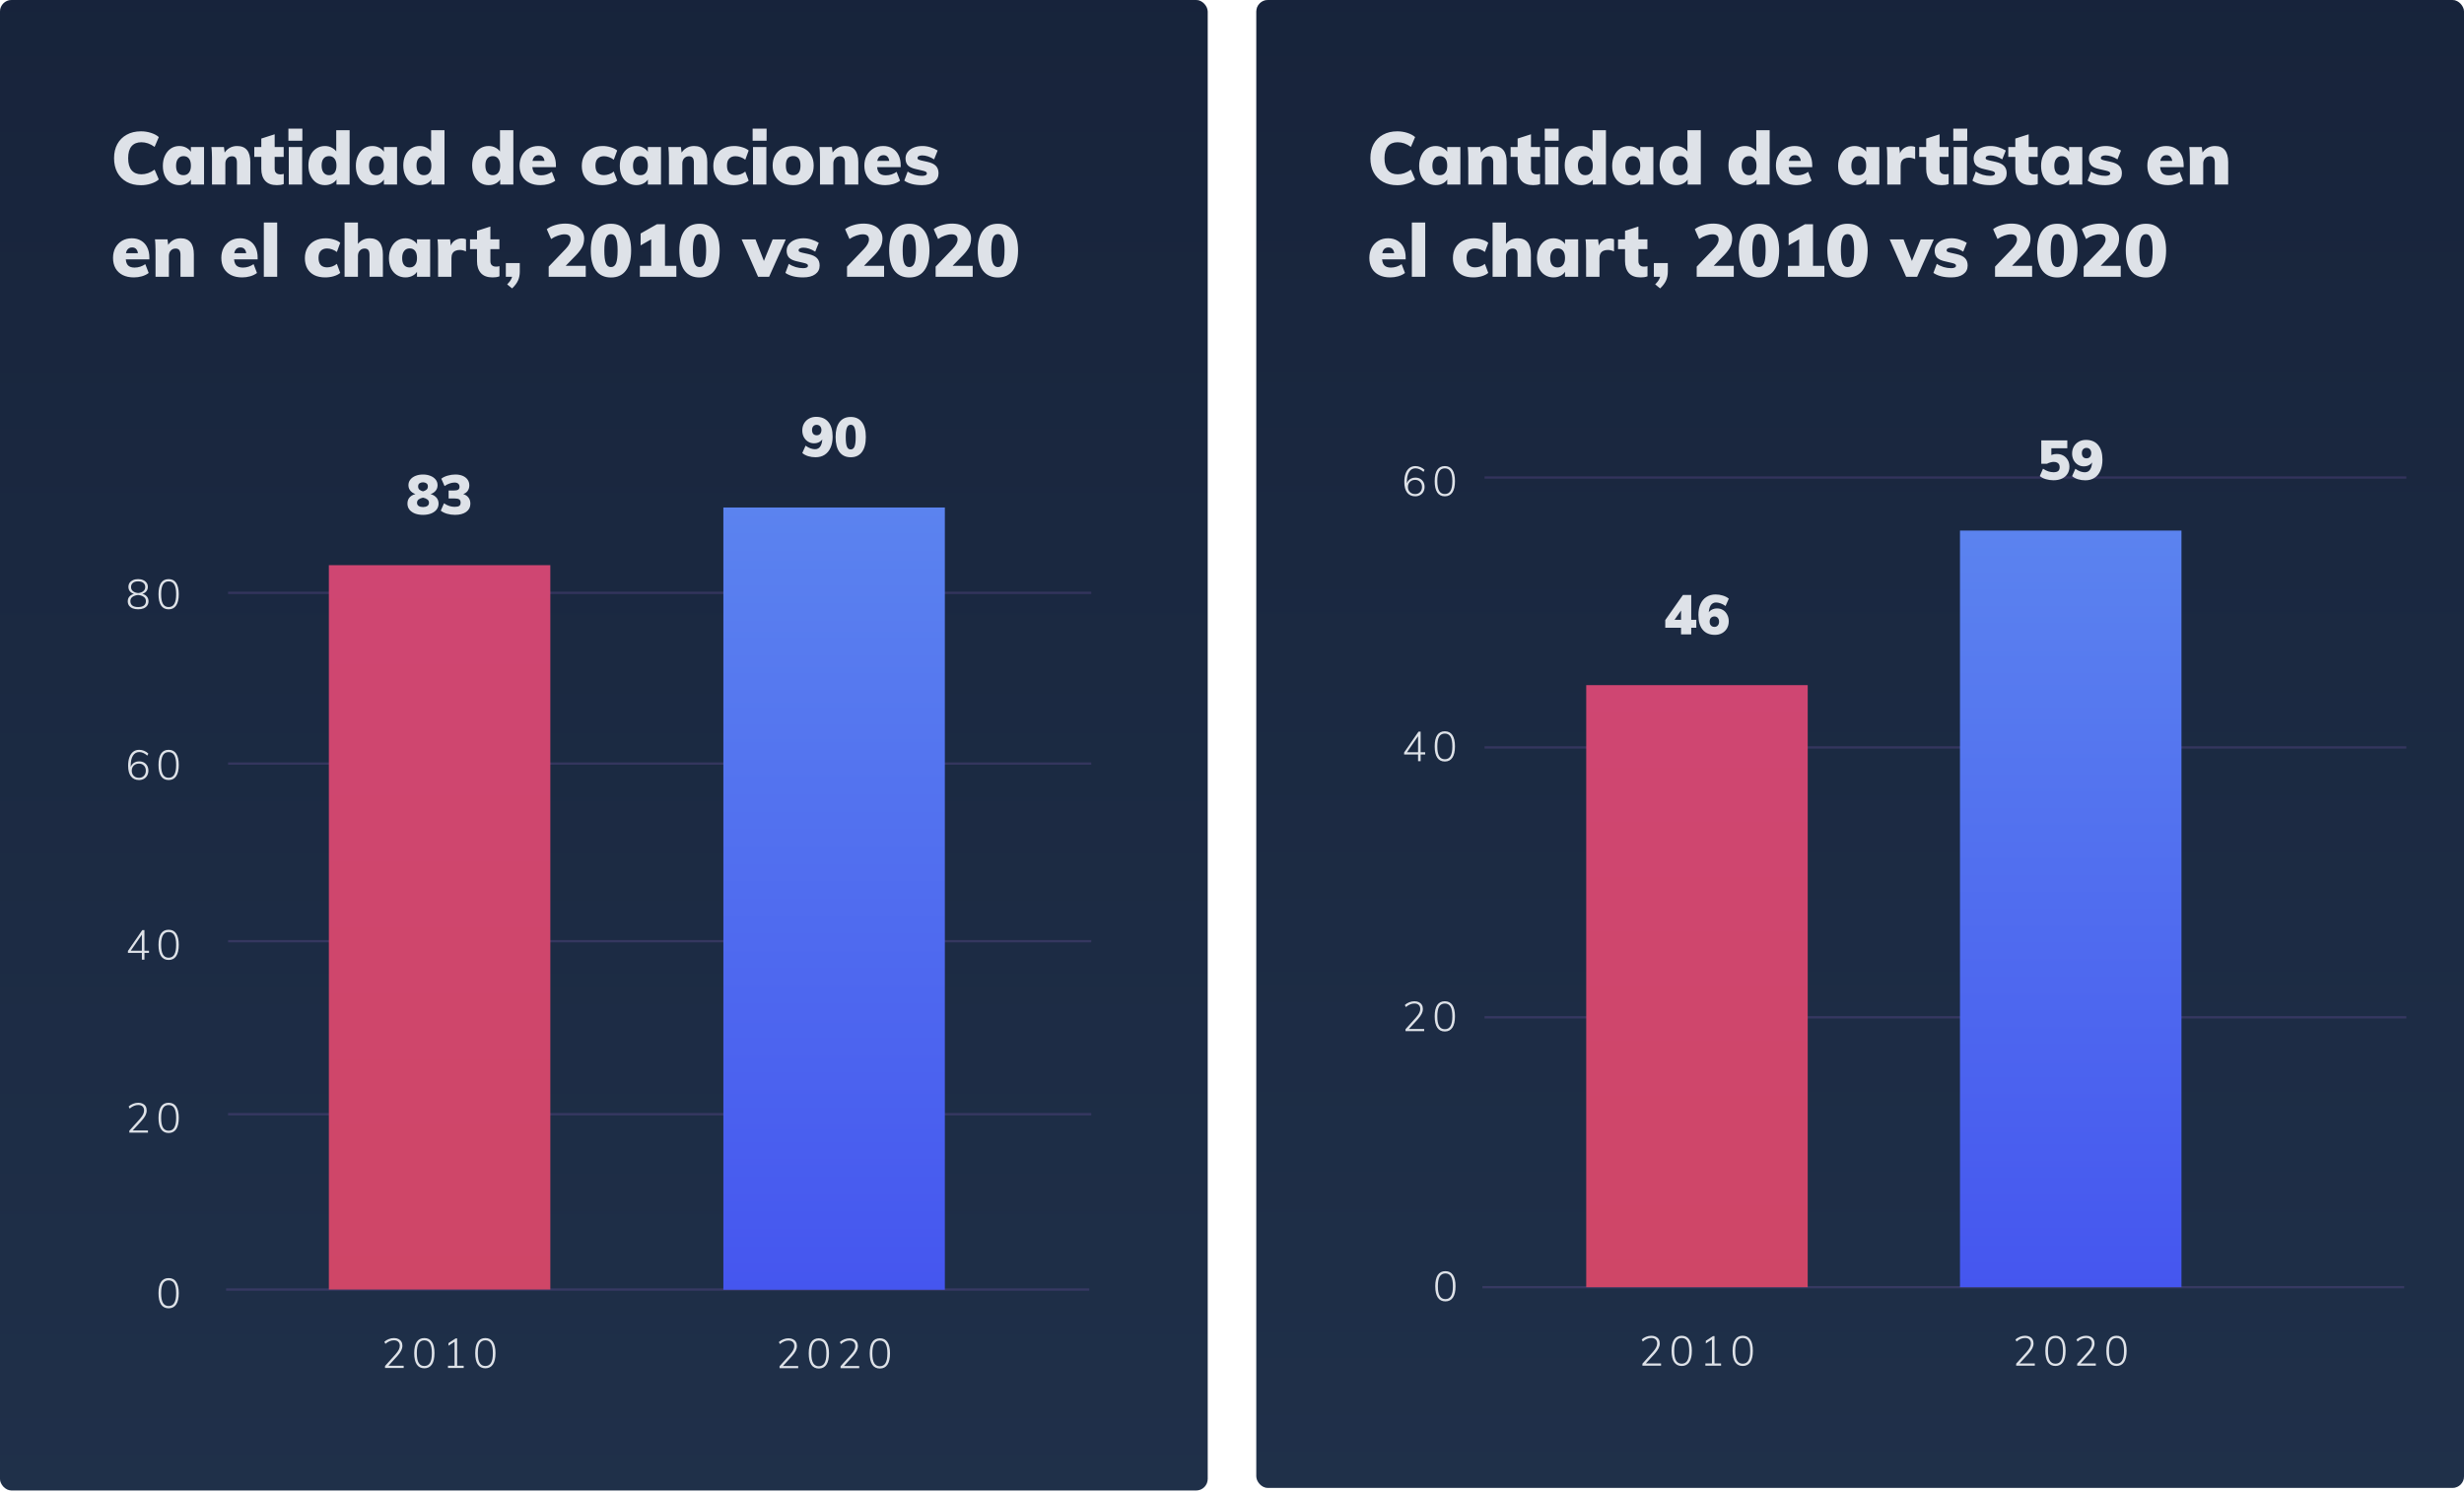 <svg viewBox="0 0 1068 647" fill="none" xmlns="http://www.w3.org/2000/svg">
<rect width="523.461" height="646.104" rx="5" fill="#1A283D"/>
<rect width="523.461" height="646.104" rx="5" fill="url(#paint0_linear_231_3353)" fill-opacity="0.2"/>
<path d="M61.12 80.288C58.731 80.288 56.661 79.808 54.912 78.848C53.163 77.867 51.808 76.501 50.848 74.752C49.909 72.981 49.44 70.923 49.44 68.576C49.44 66.251 49.909 64.213 50.848 62.464C51.808 60.715 53.163 59.36 54.912 58.4C56.661 57.419 58.731 56.928 61.12 56.928C62.613 56.928 64.053 57.152 65.44 57.6C66.848 58.048 67.979 58.656 68.832 59.424L67.008 63.68C66.027 62.976 65.067 62.464 64.128 62.144C63.189 61.824 62.229 61.664 61.248 61.664C59.435 61.664 58.027 62.24 57.024 63.392C56.043 64.544 55.552 66.272 55.552 68.576C55.552 70.88 56.043 72.619 57.024 73.792C58.027 74.965 59.435 75.552 61.248 75.552C62.229 75.552 63.189 75.392 64.128 75.072C65.067 74.752 66.027 74.24 67.008 73.536L68.832 77.792C67.979 78.56 66.848 79.168 65.44 79.616C64.053 80.064 62.613 80.288 61.12 80.288ZM77.754 80.256C76.367 80.256 75.13 79.915 74.042 79.232C72.954 78.549 72.1 77.579 71.482 76.32C70.884 75.061 70.586 73.589 70.586 71.904C70.586 70.197 70.895 68.704 71.514 67.424C72.132 66.123 72.975 65.109 74.042 64.384C75.13 63.659 76.367 63.296 77.754 63.296C78.991 63.296 80.1 63.605 81.082 64.224C82.084 64.821 82.767 65.611 83.13 66.592L82.746 66.816V63.744H88.442V80H82.746V77.024H83.13C82.767 78.027 82.084 78.816 81.082 79.392C80.1 79.968 78.991 80.256 77.754 80.256ZM79.546 75.936C80.548 75.936 81.327 75.584 81.882 74.88C82.458 74.176 82.746 73.163 82.746 71.84C82.746 70.475 82.468 69.44 81.914 68.736C81.359 68.032 80.57 67.68 79.546 67.68C78.543 67.68 77.754 68.053 77.178 68.8C76.602 69.525 76.314 70.56 76.314 71.904C76.314 73.205 76.591 74.208 77.146 74.912C77.7 75.595 78.5 75.936 79.546 75.936ZM91.884 80V68.416C91.884 67.648 91.863 66.869 91.82 66.08C91.799 65.291 91.735 64.512 91.628 63.744H97.068L97.452 66.816L97.068 66.656C97.666 65.589 98.444 64.768 99.404 64.192C100.386 63.595 101.506 63.296 102.764 63.296C106.583 63.296 108.492 65.632 108.492 70.304V80H102.7V70.56C102.7 69.557 102.53 68.843 102.188 68.416C101.847 67.968 101.314 67.744 100.588 67.744C99.714 67.744 99.01 68.043 98.476 68.64C97.943 69.216 97.676 69.984 97.676 70.944V80H91.884ZM110.221 68V63.744H122.957V68H110.221ZM122.989 75.392V79.776C122.498 79.968 122.008 80.096 121.517 80.16C121.026 80.224 120.514 80.256 119.981 80.256C117.741 80.256 116.056 79.627 114.925 78.368C113.816 77.109 113.261 75.403 113.261 73.248V60.064L119.053 58.208V73.248C119.053 73.781 119.16 74.229 119.373 74.592C119.608 74.933 119.906 75.189 120.269 75.36C120.632 75.509 121.026 75.584 121.453 75.584C121.666 75.584 121.89 75.573 122.125 75.552C122.381 75.509 122.669 75.456 122.989 75.392ZM125.166 80V63.744H130.958V80H125.166ZM125.006 55.776H131.054V60.992H125.006V55.776ZM151.536 80H145.84V76.192L146.224 77.024C145.861 78.027 145.178 78.816 144.176 79.392C143.194 79.968 142.085 80.256 140.848 80.256C139.461 80.256 138.224 79.904 137.136 79.2C136.069 78.475 135.226 77.472 134.608 76.192C133.989 74.912 133.68 73.419 133.68 71.712C133.68 70.027 133.978 68.555 134.576 67.296C135.194 66.016 136.048 65.035 137.136 64.352C138.224 63.648 139.461 63.296 140.848 63.296C142.085 63.296 143.194 63.605 144.176 64.224C145.178 64.821 145.861 65.6 146.224 66.56L145.744 67.264V56.448H151.536V80ZM142.64 75.936C143.664 75.936 144.453 75.584 145.008 74.88C145.562 74.176 145.84 73.141 145.84 71.776C145.84 70.475 145.552 69.472 144.976 68.768C144.421 68.043 143.642 67.68 142.64 67.68C141.594 67.68 140.794 68.032 140.24 68.736C139.685 69.419 139.408 70.411 139.408 71.712C139.408 73.077 139.696 74.123 140.272 74.848C140.848 75.573 141.637 75.936 142.64 75.936ZM161.41 80.256C160.023 80.256 158.786 79.915 157.698 79.232C156.61 78.549 155.757 77.579 155.138 76.32C154.541 75.061 154.242 73.589 154.242 71.904C154.242 70.197 154.551 68.704 155.17 67.424C155.789 66.123 156.631 65.109 157.698 64.384C158.786 63.659 160.023 63.296 161.41 63.296C162.647 63.296 163.757 63.605 164.738 64.224C165.741 64.821 166.423 65.611 166.786 66.592L166.402 66.816V63.744H172.098V80H166.402V77.024H166.786C166.423 78.027 165.741 78.816 164.738 79.392C163.757 79.968 162.647 80.256 161.41 80.256ZM163.202 75.936C164.205 75.936 164.983 75.584 165.538 74.88C166.114 74.176 166.402 73.163 166.402 71.84C166.402 70.475 166.125 69.44 165.57 68.736C165.015 68.032 164.226 67.68 163.202 67.68C162.199 67.68 161.41 68.053 160.834 68.8C160.258 69.525 159.97 70.56 159.97 71.904C159.97 73.205 160.247 74.208 160.802 74.912C161.357 75.595 162.157 75.936 163.202 75.936ZM192.661 80H186.965V76.192L187.349 77.024C186.986 78.027 186.303 78.816 185.301 79.392C184.319 79.968 183.21 80.256 181.973 80.256C180.586 80.256 179.349 79.904 178.261 79.2C177.194 78.475 176.351 77.472 175.733 76.192C175.114 74.912 174.805 73.419 174.805 71.712C174.805 70.027 175.103 68.555 175.701 67.296C176.319 66.016 177.173 65.035 178.261 64.352C179.349 63.648 180.586 63.296 181.973 63.296C183.21 63.296 184.319 63.605 185.301 64.224C186.303 64.821 186.986 65.6 187.349 66.56L186.869 67.264V56.448H192.661V80ZM183.765 75.936C184.789 75.936 185.578 75.584 186.133 74.88C186.687 74.176 186.965 73.141 186.965 71.776C186.965 70.475 186.677 69.472 186.101 68.768C185.546 68.043 184.767 67.68 183.765 67.68C182.719 67.68 181.919 68.032 181.365 68.736C180.81 69.419 180.533 70.411 180.533 71.712C180.533 73.077 180.821 74.123 181.397 74.848C181.973 75.573 182.762 75.936 183.765 75.936ZM222.504 80H216.808V76.192L217.192 77.024C216.83 78.027 216.147 78.816 215.144 79.392C214.163 79.968 213.054 80.256 211.816 80.256C210.43 80.256 209.192 79.904 208.104 79.2C207.038 78.475 206.195 77.472 205.576 76.192C204.958 74.912 204.648 73.419 204.648 71.712C204.648 70.027 204.947 68.555 205.544 67.296C206.163 66.016 207.016 65.035 208.104 64.352C209.192 63.648 210.43 63.296 211.816 63.296C213.054 63.296 214.163 63.605 215.144 64.224C216.147 64.821 216.83 65.6 217.192 66.56L216.712 67.264V56.448H222.504V80ZM213.608 75.936C214.632 75.936 215.422 75.584 215.976 74.88C216.531 74.176 216.808 73.141 216.808 71.776C216.808 70.475 216.52 69.472 215.944 68.768C215.39 68.043 214.611 67.68 213.608 67.68C212.563 67.68 211.763 68.032 211.208 68.736C210.654 69.419 210.376 70.411 210.376 71.712C210.376 73.077 210.664 74.123 211.24 74.848C211.816 75.573 212.606 75.936 213.608 75.936ZM240.667 78.336C239.856 78.955 238.875 79.435 237.723 79.776C236.571 80.096 235.419 80.256 234.267 80.256C232.389 80.256 230.768 79.915 229.403 79.232C228.059 78.549 227.024 77.579 226.299 76.32C225.573 75.04 225.211 73.536 225.211 71.808C225.211 70.144 225.552 68.672 226.235 67.392C226.939 66.112 227.899 65.109 229.115 64.384C230.331 63.659 231.739 63.296 233.339 63.296C234.896 63.296 236.24 63.637 237.371 64.32C238.523 65.003 239.408 65.973 240.027 67.232C240.645 68.491 240.955 69.973 240.955 71.68V72.448H230.331L230.395 69.76H237.467L236.059 70.688C236.059 69.536 235.835 68.683 235.387 68.128C234.96 67.552 234.331 67.264 233.499 67.264C232.581 67.264 231.877 67.605 231.387 68.288C230.917 68.949 230.683 69.963 230.683 71.328C230.683 73.013 230.992 74.219 231.611 74.944C232.229 75.648 233.211 76 234.555 76C235.365 76 236.176 75.872 236.987 75.616C237.819 75.339 238.555 74.965 239.195 74.496L240.667 78.336ZM260.98 80.256C259.145 80.256 257.566 79.925 256.244 79.264C254.921 78.581 253.908 77.611 253.204 76.352C252.521 75.093 252.18 73.611 252.18 71.904C252.18 70.176 252.553 68.672 253.299 67.392C254.068 66.091 255.124 65.088 256.468 64.384C257.833 63.659 259.422 63.296 261.236 63.296C262.43 63.296 263.604 63.477 264.756 63.84C265.908 64.181 266.825 64.651 267.508 65.248L266.036 69.248C265.46 68.779 264.788 68.405 264.02 68.128C263.252 67.851 262.516 67.712 261.812 67.712C260.66 67.712 259.753 68.043 259.092 68.704C258.43 69.365 258.1 70.389 258.1 71.776C258.1 73.184 258.42 74.229 259.06 74.912C259.721 75.573 260.649 75.904 261.844 75.904C262.526 75.904 263.252 75.776 264.02 75.52C264.788 75.243 265.46 74.859 266.036 74.368L267.508 78.304C266.782 78.923 265.833 79.403 264.66 79.744C263.508 80.085 262.281 80.256 260.98 80.256ZM275.816 80.256C274.43 80.256 273.192 79.915 272.104 79.232C271.016 78.549 270.163 77.579 269.544 76.32C268.947 75.061 268.648 73.589 268.648 71.904C268.648 70.197 268.958 68.704 269.576 67.424C270.195 66.123 271.038 65.109 272.104 64.384C273.192 63.659 274.43 63.296 275.816 63.296C277.054 63.296 278.163 63.605 279.144 64.224C280.147 64.821 280.83 65.611 281.192 66.592L280.808 66.816V63.744H286.504V80H280.808V77.024H281.192C280.83 78.027 280.147 78.816 279.144 79.392C278.163 79.968 277.054 80.256 275.816 80.256ZM277.608 75.936C278.611 75.936 279.39 75.584 279.944 74.88C280.52 74.176 280.808 73.163 280.808 71.84C280.808 70.475 280.531 69.44 279.976 68.736C279.422 68.032 278.632 67.68 277.608 67.68C276.606 67.68 275.816 68.053 275.24 68.8C274.664 69.525 274.376 70.56 274.376 71.904C274.376 73.205 274.654 74.208 275.208 74.912C275.763 75.595 276.563 75.936 277.608 75.936ZM289.947 80V68.416C289.947 67.648 289.925 66.869 289.883 66.08C289.861 65.291 289.797 64.512 289.691 63.744H295.131L295.515 66.816L295.131 66.656C295.728 65.589 296.507 64.768 297.467 64.192C298.448 63.595 299.568 63.296 300.827 63.296C304.645 63.296 306.555 65.632 306.555 70.304V80H300.763V70.56C300.763 69.557 300.592 68.843 300.251 68.416C299.909 67.968 299.376 67.744 298.651 67.744C297.776 67.744 297.072 68.043 296.539 68.64C296.005 69.216 295.739 69.984 295.739 70.944V80H289.947ZM317.98 80.256C316.145 80.256 314.566 79.925 313.244 79.264C311.921 78.581 310.908 77.611 310.204 76.352C309.521 75.093 309.18 73.611 309.18 71.904C309.18 70.176 309.553 68.672 310.299 67.392C311.068 66.091 312.124 65.088 313.468 64.384C314.833 63.659 316.422 63.296 318.236 63.296C319.43 63.296 320.604 63.477 321.756 63.84C322.908 64.181 323.825 64.651 324.508 65.248L323.036 69.248C322.46 68.779 321.788 68.405 321.02 68.128C320.252 67.851 319.516 67.712 318.812 67.712C317.66 67.712 316.753 68.043 316.092 68.704C315.43 69.365 315.1 70.389 315.1 71.776C315.1 73.184 315.42 74.229 316.06 74.912C316.721 75.573 317.649 75.904 318.844 75.904C319.526 75.904 320.252 75.776 321.02 75.52C321.788 75.243 322.46 74.859 323.036 74.368L324.508 78.304C323.782 78.923 322.833 79.403 321.66 79.744C320.508 80.085 319.281 80.256 317.98 80.256ZM326.384 80V63.744H332.176V80H326.384ZM326.224 55.776H332.272V60.992H326.224V55.776ZM343.826 80.256C341.992 80.256 340.402 79.915 339.058 79.232C337.736 78.549 336.712 77.579 335.986 76.32C335.261 75.04 334.898 73.525 334.898 71.776C334.898 70.048 335.261 68.555 335.986 67.296C336.712 66.016 337.736 65.035 339.058 64.352C340.402 63.648 341.992 63.296 343.826 63.296C345.618 63.296 347.176 63.648 348.498 64.352C349.842 65.035 350.877 66.016 351.602 67.296C352.328 68.555 352.69 70.048 352.69 71.776C352.69 73.525 352.328 75.04 351.602 76.32C350.877 77.579 349.842 78.549 348.498 79.232C347.176 79.915 345.618 80.256 343.826 80.256ZM343.826 75.936C344.829 75.936 345.597 75.605 346.13 74.944C346.685 74.283 346.962 73.227 346.962 71.776C346.962 70.347 346.696 69.301 346.162 68.64C345.629 67.979 344.85 67.648 343.826 67.648C342.781 67.648 341.981 67.979 341.426 68.64C340.893 69.301 340.626 70.347 340.626 71.776C340.626 73.227 340.893 74.283 341.426 74.944C341.981 75.605 342.781 75.936 343.826 75.936ZM355.416 80V68.416C355.416 67.648 355.394 66.869 355.352 66.08C355.33 65.291 355.266 64.512 355.16 63.744H360.6L360.984 66.816L360.6 66.656C361.197 65.589 361.976 64.768 362.936 64.192C363.917 63.595 365.037 63.296 366.296 63.296C370.114 63.296 372.024 65.632 372.024 70.304V80H366.232V70.56C366.232 69.557 366.061 68.843 365.72 68.416C365.378 67.968 364.845 67.744 364.12 67.744C363.245 67.744 362.541 68.043 362.008 68.64C361.474 69.216 361.208 69.984 361.208 70.944V80H355.416ZM390.104 78.336C389.294 78.955 388.312 79.435 387.16 79.776C386.008 80.096 384.856 80.256 383.704 80.256C381.827 80.256 380.206 79.915 378.84 79.232C377.496 78.549 376.462 77.579 375.736 76.32C375.011 75.04 374.648 73.536 374.648 71.808C374.648 70.144 374.99 68.672 375.672 67.392C376.376 66.112 377.336 65.109 378.552 64.384C379.768 63.659 381.176 63.296 382.776 63.296C384.334 63.296 385.678 63.637 386.808 64.32C387.96 65.003 388.846 65.973 389.464 67.232C390.083 68.491 390.392 69.973 390.392 71.68V72.448H379.768L379.832 69.76H386.904L385.496 70.688C385.496 69.536 385.272 68.683 384.824 68.128C384.398 67.552 383.768 67.264 382.936 67.264C382.019 67.264 381.315 67.605 380.824 68.288C380.355 68.949 380.12 69.963 380.12 71.328C380.12 73.013 380.43 74.219 381.048 74.944C381.667 75.648 382.648 76 383.992 76C384.803 76 385.614 75.872 386.424 75.616C387.256 75.339 387.992 74.965 388.632 74.496L390.104 78.336ZM399.632 80.256C396.389 80.256 393.829 79.605 391.952 78.304L393.424 74.368C394.298 74.965 395.29 75.435 396.4 75.776C397.53 76.096 398.618 76.256 399.664 76.256C400.325 76.256 400.837 76.16 401.2 75.968C401.562 75.776 401.744 75.509 401.744 75.168C401.744 74.869 401.605 74.635 401.328 74.464C401.072 74.293 400.57 74.123 399.824 73.952L397.2 73.344C395.536 73.003 394.33 72.469 393.584 71.744C392.858 70.997 392.496 69.973 392.496 68.672C392.496 67.627 392.805 66.699 393.424 65.888C394.042 65.077 394.896 64.448 395.984 64C397.093 63.531 398.362 63.296 399.792 63.296C400.986 63.296 402.149 63.477 403.28 63.84C404.41 64.181 405.456 64.651 406.416 65.248L404.88 69.088C404.026 68.533 403.152 68.107 402.256 67.808C401.36 67.509 400.517 67.36 399.728 67.36C399.109 67.36 398.608 67.467 398.224 67.68C397.861 67.872 397.68 68.16 397.68 68.544C397.68 68.779 397.786 68.971 398 69.12C398.213 69.248 398.618 69.387 399.216 69.536L401.936 70.144C403.664 70.528 404.901 71.115 405.648 71.904C406.416 72.693 406.8 73.76 406.8 75.104C406.8 76.704 406.16 77.963 404.88 78.88C403.621 79.797 401.872 80.256 399.632 80.256ZM64.448 118.336C63.637 118.955 62.656 119.435 61.504 119.776C60.352 120.096 59.2 120.256 58.048 120.256C56.171 120.256 54.549 119.915 53.184 119.232C51.84 118.549 50.805 117.579 50.08 116.32C49.355 115.04 48.992 113.536 48.992 111.808C48.992 110.144 49.333 108.672 50.016 107.392C50.72 106.112 51.68 105.109 52.896 104.384C54.112 103.659 55.52 103.296 57.12 103.296C58.677 103.296 60.021 103.637 61.152 104.32C62.304 105.003 63.189 105.973 63.808 107.232C64.427 108.491 64.736 109.973 64.736 111.68V112.448H54.112L54.176 109.76H61.248L59.84 110.688C59.84 109.536 59.616 108.683 59.168 108.128C58.741 107.552 58.112 107.264 57.28 107.264C56.363 107.264 55.659 107.605 55.168 108.288C54.699 108.949 54.464 109.963 54.464 111.328C54.464 113.013 54.773 114.219 55.392 114.944C56.011 115.648 56.992 116 58.336 116C59.147 116 59.957 115.872 60.768 115.616C61.6 115.339 62.336 114.965 62.976 114.496L64.448 118.336ZM67.415 120V108.416C67.415 107.648 67.394 106.869 67.352 106.08C67.33 105.291 67.266 104.512 67.159 103.744H72.6L72.984 106.816L72.6 106.656C73.197 105.589 73.975 104.768 74.936 104.192C75.917 103.595 77.037 103.296 78.296 103.296C82.114 103.296 84.023 105.632 84.023 110.304V120H78.231V110.56C78.231 109.557 78.061 108.843 77.719 108.416C77.378 107.968 76.845 107.744 76.12 107.744C75.245 107.744 74.541 108.043 74.007 108.64C73.474 109.216 73.207 109.984 73.207 110.944V120H67.415ZM111.385 118.336C110.575 118.955 109.594 119.435 108.442 119.776C107.29 120.096 106.138 120.256 104.986 120.256C103.108 120.256 101.487 119.915 100.122 119.232C98.778 118.549 97.743 117.579 97.017 116.32C96.292 115.04 95.93 113.536 95.93 111.808C95.93 110.144 96.271 108.672 96.954 107.392C97.657 106.112 98.618 105.109 99.834 104.384C101.05 103.659 102.458 103.296 104.058 103.296C105.615 103.296 106.959 103.637 108.09 104.32C109.242 105.003 110.127 105.973 110.746 107.232C111.364 108.491 111.674 109.973 111.674 111.68V112.448H101.05L101.114 109.76H108.186L106.778 110.688C106.778 109.536 106.554 108.683 106.106 108.128C105.679 107.552 105.05 107.264 104.218 107.264C103.3 107.264 102.596 107.605 102.106 108.288C101.636 108.949 101.402 109.963 101.402 111.328C101.402 113.013 101.711 114.219 102.33 114.944C102.948 115.648 103.93 116 105.274 116C106.084 116 106.895 115.872 107.706 115.616C108.538 115.339 109.274 114.965 109.914 114.496L111.385 118.336ZM114.353 120V96.448H120.145V120H114.353ZM140.948 120.256C139.114 120.256 137.535 119.925 136.212 119.264C134.89 118.581 133.876 117.611 133.172 116.352C132.49 115.093 132.148 113.611 132.148 111.904C132.148 110.176 132.522 108.672 133.268 107.392C134.036 106.091 135.092 105.088 136.436 104.384C137.802 103.659 139.391 103.296 141.204 103.296C142.399 103.296 143.572 103.477 144.724 103.84C145.876 104.181 146.794 104.651 147.476 105.248L146.004 109.248C145.428 108.779 144.756 108.405 143.988 108.128C143.22 107.851 142.484 107.712 141.78 107.712C140.628 107.712 139.722 108.043 139.06 108.704C138.399 109.365 138.068 110.389 138.068 111.776C138.068 113.184 138.388 114.229 139.028 114.912C139.69 115.573 140.618 115.904 141.812 115.904C142.495 115.904 143.22 115.776 143.988 115.52C144.756 115.243 145.428 114.859 146.004 114.368L147.476 118.304C146.751 118.923 145.802 119.403 144.628 119.744C143.476 120.085 142.25 120.256 140.948 120.256ZM149.353 120V96.448H155.145V107.04L154.537 106.656C155.134 105.589 155.913 104.768 156.873 104.192C157.854 103.595 158.974 103.296 160.233 103.296C164.052 103.296 165.961 105.632 165.961 110.304V120H160.169V110.56C160.169 109.557 159.998 108.843 159.657 108.416C159.316 107.968 158.782 107.744 158.057 107.744C157.182 107.744 156.478 108.043 155.945 108.64C155.412 109.216 155.145 109.984 155.145 110.944V120H149.353ZM175.754 120.256C174.367 120.256 173.13 119.915 172.042 119.232C170.954 118.549 170.1 117.579 169.482 116.32C168.884 115.061 168.586 113.589 168.586 111.904C168.586 110.197 168.895 108.704 169.514 107.424C170.132 106.123 170.975 105.109 172.042 104.384C173.13 103.659 174.367 103.296 175.754 103.296C176.991 103.296 178.1 103.605 179.082 104.224C180.084 104.821 180.767 105.611 181.13 106.592L180.746 106.816V103.744H186.442V120H180.746V117.024H181.13C180.767 118.027 180.084 118.816 179.082 119.392C178.1 119.968 176.991 120.256 175.754 120.256ZM177.546 115.936C178.548 115.936 179.327 115.584 179.882 114.88C180.458 114.176 180.746 113.163 180.746 111.84C180.746 110.475 180.468 109.44 179.914 108.736C179.359 108.032 178.57 107.68 177.546 107.68C176.543 107.68 175.754 108.053 175.178 108.8C174.602 109.525 174.314 110.56 174.314 111.904C174.314 113.205 174.591 114.208 175.146 114.912C175.7 115.595 176.5 115.936 177.546 115.936ZM189.884 120V108.416C189.884 107.648 189.863 106.869 189.82 106.08C189.799 105.291 189.735 104.512 189.628 103.744H195.068L195.612 108.128L195.068 107.808C195.282 106.336 195.868 105.227 196.828 104.48C197.81 103.733 198.919 103.36 200.156 103.36C200.562 103.36 200.914 103.392 201.212 103.456C201.511 103.52 201.767 103.605 201.98 103.712V108.992C201.063 108.565 200.178 108.352 199.324 108.352C198.556 108.352 197.906 108.48 197.372 108.736C196.839 108.971 196.423 109.344 196.124 109.856C195.826 110.368 195.676 111.029 195.676 111.84V120H189.884ZM203.721 108V103.744H216.457V108H203.721ZM216.489 115.392V119.776C215.998 119.968 215.508 120.096 215.017 120.16C214.526 120.224 214.014 120.256 213.481 120.256C211.241 120.256 209.556 119.627 208.425 118.368C207.316 117.109 206.761 115.403 206.761 113.248V100.064L212.553 98.208V113.248C212.553 113.781 212.66 114.229 212.873 114.592C213.108 114.933 213.406 115.189 213.769 115.36C214.132 115.509 214.526 115.584 214.953 115.584C215.166 115.584 215.39 115.573 215.625 115.552C215.881 115.509 216.169 115.456 216.489 115.392ZM221.971 125.024L219.827 123.296C220.638 122.485 221.224 121.707 221.587 120.96C221.971 120.235 222.163 119.445 222.163 118.592L223.475 120H219.251V114.048H225.299V117.792C225.299 119.157 225.054 120.405 224.563 121.536C224.072 122.667 223.208 123.829 221.971 125.024ZM237.824 120V115.584L245.248 107.84C245.931 107.115 246.443 106.421 246.784 105.76C247.147 105.077 247.328 104.416 247.328 103.776C247.328 103.029 247.104 102.475 246.656 102.112C246.208 101.749 245.557 101.568 244.704 101.568C243.808 101.568 242.859 101.749 241.856 102.112C240.853 102.453 239.861 102.955 238.88 103.616L236.992 99.36C237.909 98.613 239.093 98.027 240.544 97.6C242.016 97.152 243.509 96.928 245.024 96.928C246.667 96.928 248.096 97.195 249.312 97.728C250.549 98.24 251.499 98.987 252.16 99.968C252.843 100.928 253.184 102.059 253.184 103.36C253.184 104.704 252.917 105.92 252.384 107.008C251.872 108.075 250.987 109.269 249.728 110.592L243.68 116.768L242.848 115.232H253.888V120H237.824ZM264.819 120.288C262.003 120.288 259.837 119.285 258.323 117.28C256.829 115.275 256.083 112.373 256.083 108.576C256.083 104.843 256.829 101.984 258.323 100C259.837 97.995 262.003 96.992 264.819 96.992C267.635 96.992 269.789 97.995 271.283 100C272.797 101.984 273.555 104.843 273.555 108.576C273.555 112.373 272.797 115.275 271.283 117.28C269.789 119.285 267.635 120.288 264.819 120.288ZM264.819 115.776C265.843 115.776 266.579 115.221 267.027 114.112C267.475 112.981 267.699 111.136 267.699 108.576C267.699 106.08 267.475 104.277 267.027 103.168C266.579 102.059 265.843 101.504 264.819 101.504C263.795 101.504 263.059 102.059 262.611 103.168C262.163 104.277 261.939 106.08 261.939 108.576C261.939 111.136 262.163 112.981 262.611 114.112C263.059 115.221 263.795 115.776 264.819 115.776ZM282.246 117.216V102.176H284.998L277.67 106.368V101.216L284.71 97.216H288.23V117.216H282.246ZM277.35 120V115.232H293.158V120H277.35ZM303.194 120.288C300.378 120.288 298.212 119.285 296.698 117.28C295.204 115.275 294.458 112.373 294.458 108.576C294.458 104.843 295.204 101.984 296.698 100C298.212 97.995 300.378 96.992 303.194 96.992C306.01 96.992 308.164 97.995 309.658 100C311.172 101.984 311.93 104.843 311.93 108.576C311.93 112.373 311.172 115.275 309.658 117.28C308.164 119.285 306.01 120.288 303.194 120.288ZM303.194 115.776C304.218 115.776 304.954 115.221 305.402 114.112C305.85 112.981 306.074 111.136 306.074 108.576C306.074 106.08 305.85 104.277 305.402 103.168C304.954 102.059 304.218 101.504 303.194 101.504C302.17 101.504 301.434 102.059 300.986 103.168C300.538 104.277 300.314 106.08 300.314 108.576C300.314 111.136 300.538 112.981 300.986 114.112C301.434 115.221 302.17 115.776 303.194 115.776ZM328.591 120L321.454 103.776H327.471L331.631 114.464H330.575L334.895 103.776H340.591L333.359 120H328.591ZM348.101 120.256C344.858 120.256 342.298 119.605 340.421 118.304L341.893 114.368C342.767 114.965 343.759 115.435 344.869 115.776C345.999 116.096 347.087 116.256 348.133 116.256C348.794 116.256 349.306 116.16 349.669 115.968C350.031 115.776 350.213 115.509 350.213 115.168C350.213 114.869 350.074 114.635 349.797 114.464C349.541 114.293 349.039 114.123 348.293 113.952L345.669 113.344C344.005 113.003 342.799 112.469 342.053 111.744C341.327 110.997 340.965 109.973 340.965 108.672C340.965 107.627 341.274 106.699 341.893 105.888C342.511 105.077 343.365 104.448 344.453 104C345.562 103.531 346.831 103.296 348.26 103.296C349.455 103.296 350.618 103.477 351.749 103.84C352.879 104.181 353.925 104.651 354.885 105.248L353.349 109.088C352.495 108.533 351.621 108.107 350.725 107.808C349.829 107.509 348.986 107.36 348.197 107.36C347.578 107.36 347.077 107.467 346.693 107.68C346.33 107.872 346.149 108.16 346.149 108.544C346.149 108.779 346.255 108.971 346.469 109.12C346.682 109.248 347.087 109.387 347.685 109.536L350.405 110.144C352.133 110.528 353.37 111.115 354.117 111.904C354.885 112.693 355.269 113.76 355.269 115.104C355.269 116.704 354.629 117.963 353.349 118.88C352.09 119.797 350.341 120.256 348.101 120.256ZM367.137 120V115.584L374.561 107.84C375.243 107.115 375.755 106.421 376.097 105.76C376.459 105.077 376.641 104.416 376.641 103.776C376.641 103.029 376.417 102.475 375.969 102.112C375.521 101.749 374.87 101.568 374.017 101.568C373.121 101.568 372.171 101.749 371.169 102.112C370.166 102.453 369.174 102.955 368.193 103.616L366.305 99.36C367.222 98.613 368.406 98.027 369.857 97.6C371.329 97.152 372.822 96.928 374.337 96.928C375.979 96.928 377.409 97.195 378.625 97.728C379.862 98.24 380.811 98.987 381.472 99.968C382.155 100.928 382.497 102.059 382.497 103.36C382.497 104.704 382.23 105.92 381.697 107.008C381.185 108.075 380.299 109.269 379.041 110.592L372.993 116.768L372.161 115.232H383.201V120H367.137ZM394.131 120.288C391.315 120.288 389.15 119.285 387.635 117.28C386.142 115.275 385.395 112.373 385.395 108.576C385.395 104.843 386.142 101.984 387.635 100C389.15 97.995 391.315 96.992 394.131 96.992C396.947 96.992 399.102 97.995 400.595 100C402.11 101.984 402.867 104.843 402.867 108.576C402.867 112.373 402.11 115.275 400.595 117.28C399.102 119.285 396.947 120.288 394.131 120.288ZM394.131 115.776C395.155 115.776 395.891 115.221 396.339 114.112C396.787 112.981 397.011 111.136 397.011 108.576C397.011 106.08 396.787 104.277 396.339 103.168C395.891 102.059 395.155 101.504 394.131 101.504C393.107 101.504 392.371 102.059 391.923 103.168C391.475 104.277 391.251 106.08 391.251 108.576C391.251 111.136 391.475 112.981 391.923 114.112C392.371 115.221 393.107 115.776 394.131 115.776ZM405.543 120V115.584L412.967 107.84C413.649 107.115 414.161 106.421 414.503 105.76C414.865 105.077 415.047 104.416 415.047 103.776C415.047 103.029 414.823 102.475 414.375 102.112C413.927 101.749 413.276 101.568 412.423 101.568C411.527 101.568 410.577 101.749 409.575 102.112C408.572 102.453 407.58 102.955 406.599 103.616L404.711 99.36C405.628 98.613 406.812 98.027 408.263 97.6C409.735 97.152 411.228 96.928 412.743 96.928C414.385 96.928 415.815 97.195 417.031 97.728C418.268 98.24 419.217 98.987 419.879 99.968C420.561 100.928 420.903 102.059 420.903 103.36C420.903 104.704 420.636 105.92 420.103 107.008C419.591 108.075 418.705 109.269 417.447 110.592L411.399 116.768L410.567 115.232H421.607V120H405.543ZM432.538 120.288C429.722 120.288 427.556 119.285 426.042 117.28C424.548 115.275 423.802 112.373 423.802 108.576C423.802 104.843 424.548 101.984 426.042 100C427.556 97.995 429.722 96.992 432.538 96.992C435.354 96.992 437.508 97.995 439.002 100C440.516 101.984 441.274 104.843 441.274 108.576C441.274 112.373 440.516 115.275 439.002 117.28C437.508 119.285 435.354 120.288 432.538 120.288ZM432.538 115.776C433.562 115.776 434.298 115.221 434.746 114.112C435.194 112.981 435.418 111.136 435.418 108.576C435.418 106.08 435.194 104.277 434.746 103.168C434.298 102.059 433.562 101.504 432.538 101.504C431.514 101.504 430.778 102.059 430.33 103.168C429.882 104.277 429.658 106.08 429.658 108.576C429.658 111.136 429.882 112.981 430.33 114.112C430.778 115.221 431.514 115.776 432.538 115.776Z" fill="#DEE2E8"/>
<path d="M98.858 483H473" stroke="#C57AFF" stroke-opacity="0.15"/>
<path d="M98.858 408H473" stroke="#C57AFF" stroke-opacity="0.15"/>
<path d="M98 559L472.142 559" stroke="#C57AFF" stroke-opacity="0.15"/>
<path d="M98.858 331H473" stroke="#C57AFF" stroke-opacity="0.15"/>
<path d="M98.858 257H473" stroke="#C57AFF" stroke-opacity="0.15"/>
<path d="M73.095 567.144C71.655 567.144 70.563 566.592 69.819 565.488C69.075 564.372 68.703 562.74 68.703 560.592C68.703 558.432 69.069 556.8 69.801 555.696C70.545 554.592 71.643 554.04 73.095 554.04C74.547 554.04 75.639 554.592 76.371 555.696C77.115 556.8 77.487 558.426 77.487 560.574C77.487 562.722 77.115 564.354 76.371 565.47C75.627 566.586 74.535 567.144 73.095 567.144ZM73.095 566.154C74.199 566.154 75.015 565.704 75.543 564.804C76.083 563.892 76.353 562.482 76.353 560.574C76.353 558.666 76.089 557.268 75.561 556.38C75.033 555.48 74.211 555.03 73.095 555.03C71.991 555.03 71.169 555.48 70.629 556.38C70.101 557.28 69.837 558.678 69.837 560.574C69.837 562.47 70.101 563.874 70.629 564.786C71.169 565.698 71.991 566.154 73.095 566.154Z" fill="#DEE2E8"/>
<path d="M56.056 491V490.154L60.61 485.078C61.246 484.346 61.708 483.698 61.996 483.134C62.296 482.558 62.446 481.976 62.446 481.388C62.446 480.632 62.224 480.05 61.78 479.642C61.348 479.222 60.724 479.012 59.908 479.012C59.26 479.012 58.63 479.144 58.018 479.408C57.418 479.66 56.818 480.044 56.218 480.56L55.75 479.678C56.254 479.186 56.884 478.79 57.64 478.49C58.396 478.19 59.152 478.04 59.908 478.04C60.664 478.04 61.312 478.172 61.852 478.436C62.404 478.7 62.83 479.084 63.13 479.588C63.43 480.08 63.58 480.668 63.58 481.352C63.58 482.084 63.406 482.798 63.058 483.494C62.722 484.178 62.17 484.952 61.402 485.816L56.884 490.748L56.866 490.046H64.138V491H56.056ZM73.095 491.144C71.655 491.144 70.563 490.592 69.819 489.488C69.075 488.372 68.703 486.74 68.703 484.592C68.703 482.432 69.069 480.8 69.801 479.696C70.545 478.592 71.643 478.04 73.095 478.04C74.547 478.04 75.639 478.592 76.371 479.696C77.115 480.8 77.487 482.426 77.487 484.574C77.487 486.722 77.115 488.354 76.371 489.47C75.627 490.586 74.535 491.144 73.095 491.144ZM73.095 490.154C74.199 490.154 75.015 489.704 75.543 488.804C76.083 487.892 76.353 486.482 76.353 484.574C76.353 482.666 76.089 481.268 75.561 480.38C75.033 479.48 74.211 479.03 73.095 479.03C71.991 479.03 71.169 479.48 70.629 480.38C70.101 481.28 69.837 482.678 69.837 484.574C69.837 486.47 70.101 487.874 70.629 488.786C71.169 489.698 71.991 490.154 73.095 490.154Z" fill="#DEE2E8"/>
<path d="M61.492 416V404.57H61.906L56.164 412.868L56.182 412.13H64.588V413.084H55.444V412.238L61.69 403.184H62.608V416H61.492ZM73.095 416.144C71.655 416.144 70.563 415.592 69.819 414.488C69.075 413.372 68.703 411.74 68.703 409.592C68.703 407.432 69.069 405.8 69.801 404.696C70.545 403.592 71.643 403.04 73.095 403.04C74.547 403.04 75.639 403.592 76.371 404.696C77.115 405.8 77.487 407.426 77.487 409.574C77.487 411.722 77.115 413.354 76.371 414.47C75.627 415.586 74.535 416.144 73.095 416.144ZM73.095 415.154C74.199 415.154 75.015 414.704 75.543 413.804C76.083 412.892 76.353 411.482 76.353 409.574C76.353 407.666 76.089 406.268 75.561 405.38C75.033 404.48 74.211 404.03 73.095 404.03C71.991 404.03 71.169 404.48 70.629 405.38C70.101 406.28 69.837 407.678 69.837 409.574C69.837 411.47 70.101 412.874 70.629 413.786C71.169 414.698 71.991 415.154 73.095 415.154Z" fill="#DEE2E8"/>
<path d="M60.268 338.144C58.756 338.144 57.586 337.61 56.758 336.542C55.942 335.474 55.534 333.944 55.534 331.952C55.534 330.488 55.726 329.24 56.11 328.208C56.494 327.176 57.046 326.39 57.766 325.85C58.486 325.31 59.344 325.04 60.34 325.04C61.072 325.04 61.78 325.184 62.464 325.472C63.148 325.748 63.76 326.15 64.3 326.678L63.85 327.56C63.238 327.02 62.65 326.63 62.086 326.39C61.522 326.138 60.946 326.012 60.358 326.012C59.194 326.012 58.282 326.534 57.622 327.578C56.974 328.61 56.65 330.068 56.65 331.952V333.752L56.452 333.248C56.548 332.6 56.77 332.036 57.118 331.556C57.478 331.064 57.928 330.692 58.468 330.44C59.02 330.176 59.632 330.044 60.304 330.044C61.108 330.044 61.81 330.212 62.41 330.548C63.01 330.884 63.478 331.358 63.814 331.97C64.15 332.57 64.318 333.272 64.318 334.076C64.318 334.856 64.144 335.558 63.796 336.182C63.46 336.794 62.986 337.274 62.374 337.622C61.762 337.97 61.06 338.144 60.268 338.144ZM60.232 337.172C61.12 337.172 61.834 336.89 62.374 336.326C62.926 335.762 63.202 335.012 63.202 334.076C63.202 333.152 62.926 332.414 62.374 331.862C61.822 331.298 61.096 331.016 60.196 331.016C59.596 331.016 59.062 331.148 58.594 331.412C58.126 331.664 57.76 332.024 57.496 332.492C57.232 332.948 57.1 333.476 57.1 334.076C57.1 334.7 57.232 335.246 57.496 335.714C57.76 336.17 58.126 336.53 58.594 336.794C59.062 337.046 59.608 337.172 60.232 337.172ZM73.095 338.144C71.655 338.144 70.563 337.592 69.819 336.488C69.075 335.372 68.703 333.74 68.703 331.592C68.703 329.432 69.069 327.8 69.801 326.696C70.545 325.592 71.643 325.04 73.095 325.04C74.547 325.04 75.639 325.592 76.371 326.696C77.115 327.8 77.487 329.426 77.487 331.574C77.487 333.722 77.115 335.354 76.371 336.47C75.627 337.586 74.535 338.144 73.095 338.144ZM73.095 337.154C74.199 337.154 75.015 336.704 75.543 335.804C76.083 334.892 76.353 333.482 76.353 331.574C76.353 329.666 76.089 328.268 75.561 327.38C75.033 326.48 74.211 326.03 73.095 326.03C71.991 326.03 71.169 326.48 70.629 327.38C70.101 328.28 69.837 329.678 69.837 331.574C69.837 333.47 70.101 334.874 70.629 335.786C71.169 336.698 71.991 337.154 73.095 337.154Z" fill="#DEE2E8"/>
<path d="M59.872 264.126C58.948 264.126 58.15 263.988 57.478 263.712C56.806 263.424 56.284 263.022 55.912 262.506C55.552 261.978 55.372 261.354 55.372 260.634C55.372 259.746 55.672 259.008 56.272 258.42C56.884 257.82 57.694 257.448 58.702 257.304L58.594 257.556C57.646 257.376 56.92 257.01 56.416 256.458C55.912 255.894 55.66 255.216 55.66 254.424C55.66 253.74 55.834 253.146 56.182 252.642C56.542 252.138 57.034 251.748 57.658 251.472C58.294 251.184 59.032 251.04 59.872 251.04C60.712 251.04 61.444 251.184 62.068 251.472C62.704 251.748 63.196 252.138 63.544 252.642C63.904 253.146 64.084 253.74 64.084 254.424C64.084 255.216 63.832 255.894 63.328 256.458C62.824 257.01 62.104 257.376 61.168 257.556L61.042 257.304C62.098 257.436 62.914 257.802 63.49 258.402C64.078 259.002 64.372 259.746 64.372 260.634C64.372 261.354 64.186 261.978 63.814 262.506C63.454 263.022 62.938 263.424 62.266 263.712C61.594 263.988 60.796 264.126 59.872 264.126ZM59.872 263.154C60.964 263.154 61.798 262.938 62.374 262.506C62.95 262.062 63.238 261.42 63.238 260.58C63.238 259.788 62.92 259.17 62.284 258.726C61.66 258.282 60.856 258.012 59.872 257.916C58.888 258.012 58.078 258.282 57.442 258.726C56.818 259.17 56.506 259.788 56.506 260.58C56.506 261.42 56.794 262.062 57.37 262.506C57.946 262.938 58.78 263.154 59.872 263.154ZM59.872 257.088C60.796 257.004 61.54 256.734 62.104 256.278C62.668 255.822 62.95 255.222 62.95 254.478C62.95 253.71 62.68 253.11 62.14 252.678C61.6 252.234 60.844 252.012 59.872 252.012C58.9 252.012 58.144 252.234 57.604 252.678C57.064 253.11 56.794 253.71 56.794 254.478C56.794 255.222 57.076 255.822 57.64 256.278C58.204 256.734 58.948 257.004 59.872 257.088ZM73.095 264.144C71.655 264.144 70.563 263.592 69.819 262.488C69.075 261.372 68.703 259.74 68.703 257.592C68.703 255.432 69.069 253.8 69.801 252.696C70.545 251.592 71.643 251.04 73.095 251.04C74.547 251.04 75.639 251.592 76.371 252.696C77.115 253.8 77.487 255.426 77.487 257.574C77.487 259.722 77.115 261.354 76.371 262.47C75.627 263.586 74.535 264.144 73.095 264.144ZM73.095 263.154C74.199 263.154 75.015 262.704 75.543 261.804C76.083 260.892 76.353 259.482 76.353 257.574C76.353 255.666 76.089 254.268 75.561 253.38C75.033 252.48 74.211 252.03 73.095 252.03C71.991 252.03 71.169 252.48 70.629 253.38C70.101 254.28 69.837 255.678 69.837 257.574C69.837 259.47 70.101 260.874 70.629 261.786C71.169 262.698 71.991 263.154 73.095 263.154Z" fill="#DEE2E8"/>
<path d="M183.346 223.192C182.05 223.192 180.89 223 179.866 222.616C178.858 222.216 178.058 221.656 177.466 220.936C176.89 220.2 176.602 219.32 176.602 218.296C176.602 217.096 176.986 216.128 177.754 215.392C178.538 214.64 179.61 214.184 180.97 214.024L180.946 214.408C179.778 214.184 178.834 213.712 178.114 212.992C177.394 212.272 177.034 211.392 177.034 210.352C177.034 209.392 177.314 208.568 177.874 207.88C178.434 207.176 179.186 206.64 180.13 206.272C181.09 205.888 182.162 205.696 183.346 205.696C184.53 205.696 185.594 205.888 186.538 206.272C187.498 206.64 188.258 207.176 188.818 207.88C189.378 208.568 189.658 209.392 189.658 210.352C189.658 211.424 189.29 212.32 188.554 213.04C187.834 213.76 186.914 214.208 185.794 214.384L185.77 214.024C187.098 214.216 188.146 214.688 188.914 215.44C189.698 216.176 190.09 217.128 190.09 218.296C190.09 219.32 189.794 220.2 189.202 220.936C188.626 221.656 187.826 222.216 186.802 222.616C185.794 223 184.642 223.192 183.346 223.192ZM183.346 219.808C184.082 219.808 184.698 219.656 185.194 219.352C185.69 219.032 185.938 218.56 185.938 217.936C185.938 217.328 185.698 216.848 185.218 216.496C184.738 216.128 184.114 215.872 183.346 215.728C182.578 215.872 181.954 216.128 181.474 216.496C180.994 216.848 180.754 217.328 180.754 217.936C180.754 218.56 181.002 219.032 181.498 219.352C181.994 219.656 182.61 219.808 183.346 219.808ZM183.346 212.992C183.938 212.848 184.434 212.616 184.834 212.296C185.25 211.96 185.458 211.488 185.458 210.88C185.458 210.24 185.25 209.784 184.834 209.512C184.434 209.224 183.938 209.08 183.346 209.08C182.754 209.08 182.25 209.224 181.834 209.512C181.434 209.784 181.234 210.24 181.234 210.88C181.234 211.488 181.434 211.96 181.834 212.296C182.25 212.616 182.754 212.848 183.346 212.992ZM197.232 223.192C196.032 223.192 194.872 223.032 193.752 222.712C192.632 222.376 191.728 221.928 191.04 221.368L192.456 218.176C193.192 218.688 193.944 219.072 194.712 219.328C195.48 219.584 196.248 219.712 197.016 219.712C197.976 219.712 198.656 219.576 199.056 219.304C199.456 219.016 199.656 218.536 199.656 217.864C199.656 217.224 199.456 216.768 199.056 216.496C198.672 216.224 198.024 216.088 197.112 216.088H194.448V212.632H196.656C197.552 212.632 198.192 212.512 198.576 212.272C198.976 212.032 199.176 211.624 199.176 211.048C199.176 210.44 198.984 209.976 198.6 209.656C198.232 209.336 197.712 209.176 197.04 209.176C196.352 209.176 195.624 209.312 194.856 209.584C194.104 209.84 193.384 210.216 192.696 210.712L191.28 207.52C191.968 206.96 192.864 206.52 193.968 206.2C195.088 205.864 196.216 205.696 197.352 205.696C198.584 205.696 199.648 205.888 200.544 206.272C201.456 206.656 202.16 207.2 202.656 207.904C203.168 208.608 203.424 209.44 203.424 210.4C203.424 211.36 203.168 212.184 202.656 212.872C202.144 213.544 201.408 214.024 200.448 214.312L200.496 214.12C201.568 214.376 202.4 214.872 202.992 215.608C203.584 216.328 203.88 217.24 203.88 218.344C203.88 219.848 203.28 221.032 202.08 221.896C200.88 222.76 199.264 223.192 197.232 223.192Z" fill="#DEE2E8"/>
<path d="M238.536 245H142.536V559H238.536V245Z" fill="url(#paint1_linear_231_3353)"/>
<path d="M166.889 593V592.154L171.443 587.078C172.079 586.346 172.541 585.698 172.829 585.134C173.129 584.558 173.279 583.976 173.279 583.388C173.279 582.632 173.057 582.05 172.613 581.642C172.181 581.222 171.557 581.012 170.741 581.012C170.093 581.012 169.463 581.144 168.851 581.408C168.251 581.66 167.651 582.044 167.051 582.56L166.583 581.678C167.087 581.186 167.717 580.79 168.473 580.49C169.229 580.19 169.985 580.04 170.741 580.04C171.497 580.04 172.145 580.172 172.685 580.436C173.237 580.7 173.663 581.084 173.963 581.588C174.263 582.08 174.413 582.668 174.413 583.352C174.413 584.084 174.239 584.798 173.891 585.494C173.555 586.178 173.003 586.952 172.235 587.816L167.717 592.748L167.699 592.046H174.971V593H166.889ZM183.928 593.144C182.488 593.144 181.396 592.592 180.652 591.488C179.908 590.372 179.536 588.74 179.536 586.592C179.536 584.432 179.902 582.8 180.634 581.696C181.378 580.592 182.476 580.04 183.928 580.04C185.38 580.04 186.472 580.592 187.204 581.696C187.948 582.8 188.32 584.426 188.32 586.574C188.32 588.722 187.948 590.354 187.204 591.47C186.46 592.586 185.368 593.144 183.928 593.144ZM183.928 592.154C185.032 592.154 185.848 591.704 186.376 590.804C186.916 589.892 187.186 588.482 187.186 586.574C187.186 584.666 186.922 583.268 186.394 582.38C185.866 581.48 185.044 581.03 183.928 581.03C182.824 581.03 182.002 581.48 181.462 582.38C180.934 583.28 180.67 584.678 180.67 586.574C180.67 588.47 180.934 589.874 181.462 590.786C182.002 591.698 182.824 592.154 183.928 592.154ZM197.025 592.514V580.652L197.745 581.192L194.379 583.37V582.236L197.511 580.184H198.141V592.514H197.025ZM194.181 593V592.046H200.985V593H194.181ZM210.374 593.144C208.934 593.144 207.842 592.592 207.098 591.488C206.354 590.372 205.982 588.74 205.982 586.592C205.982 584.432 206.348 582.8 207.08 581.696C207.824 580.592 208.922 580.04 210.374 580.04C211.826 580.04 212.918 580.592 213.65 581.696C214.394 582.8 214.766 584.426 214.766 586.574C214.766 588.722 214.394 590.354 213.65 591.47C212.906 592.586 211.814 593.144 210.374 593.144ZM210.374 592.154C211.478 592.154 212.294 591.704 212.822 590.804C213.362 589.892 213.632 588.482 213.632 586.574C213.632 584.666 213.368 583.268 212.84 582.38C212.312 581.48 211.49 581.03 210.374 581.03C209.27 581.03 208.448 581.48 207.908 582.38C207.38 583.28 207.116 584.678 207.116 586.574C207.116 588.47 207.38 589.874 207.908 590.786C208.448 591.698 209.27 592.154 210.374 592.154Z" fill="#DEE2E8"/>
<path d="M353.746 180.696C356.034 180.696 357.794 181.44 359.026 182.928C360.274 184.4 360.898 186.52 360.898 189.288C360.898 191.144 360.594 192.744 359.986 194.088C359.394 195.416 358.538 196.44 357.418 197.16C356.314 197.864 354.994 198.216 353.458 198.216C352.386 198.216 351.338 198.064 350.314 197.76C349.306 197.44 348.45 196.984 347.746 196.392L349.162 193.2C349.946 193.76 350.682 194.16 351.37 194.4C352.074 194.624 352.698 194.736 353.242 194.736C354.314 194.736 355.114 194.288 355.642 193.392C356.186 192.496 356.458 191.16 356.458 189.384V189.048L356.866 189.6C356.706 190.112 356.426 190.56 356.026 190.944C355.642 191.328 355.178 191.632 354.634 191.856C354.09 192.064 353.498 192.168 352.858 192.168C351.882 192.168 351.01 191.928 350.242 191.448C349.474 190.968 348.866 190.312 348.418 189.48C347.97 188.632 347.746 187.672 347.746 186.6C347.746 185.448 348.002 184.432 348.514 183.552C349.042 182.656 349.754 181.96 350.65 181.464C351.546 180.952 352.578 180.696 353.746 180.696ZM354.01 184.152C353.37 184.152 352.866 184.36 352.498 184.776C352.146 185.192 351.97 185.736 351.97 186.408C351.97 187.112 352.146 187.672 352.498 188.088C352.866 188.488 353.37 188.688 354.01 188.688C354.41 188.688 354.762 188.6 355.066 188.424C355.386 188.232 355.626 187.968 355.786 187.632C355.962 187.28 356.05 186.872 356.05 186.408C356.05 185.96 355.962 185.568 355.786 185.232C355.626 184.896 355.386 184.632 355.066 184.44C354.762 184.248 354.41 184.152 354.01 184.152ZM368.736 198.216C366.624 198.216 365 197.464 363.864 195.96C362.744 194.456 362.184 192.28 362.184 189.432C362.184 186.632 362.744 184.488 363.864 183C365 181.496 366.624 180.744 368.736 180.744C370.848 180.744 372.464 181.496 373.584 183C374.72 184.488 375.288 186.632 375.288 189.432C375.288 192.28 374.72 194.456 373.584 195.96C372.464 197.464 370.848 198.216 368.736 198.216ZM368.736 194.832C369.504 194.832 370.056 194.416 370.392 193.584C370.728 192.736 370.896 191.352 370.896 189.432C370.896 187.56 370.728 186.208 370.392 185.376C370.056 184.544 369.504 184.128 368.736 184.128C367.968 184.128 367.416 184.544 367.08 185.376C366.744 186.208 366.576 187.56 366.576 189.432C366.576 191.352 366.744 192.736 367.08 193.584C367.416 194.416 367.968 194.832 368.736 194.832Z" fill="#DEE2E8"/>
<path d="M409.536 220H313.536V559.104H409.536V220Z" fill="url(#paint2_linear_231_3353)"/>
<path d="M337.889 593.104V592.258L342.443 587.182C343.079 586.45 343.541 585.802 343.829 585.238C344.129 584.662 344.279 584.08 344.279 583.492C344.279 582.736 344.057 582.154 343.613 581.746C343.181 581.326 342.557 581.116 341.741 581.116C341.093 581.116 340.463 581.248 339.851 581.512C339.251 581.764 338.651 582.148 338.051 582.664L337.583 581.782C338.087 581.29 338.717 580.894 339.473 580.594C340.229 580.294 340.985 580.144 341.741 580.144C342.497 580.144 343.145 580.276 343.685 580.54C344.237 580.804 344.663 581.188 344.963 581.692C345.263 582.184 345.413 582.772 345.413 583.456C345.413 584.188 345.239 584.902 344.891 585.598C344.555 586.282 344.003 587.056 343.235 587.92L338.717 592.852L338.699 592.15H345.971V593.104H337.889ZM354.928 593.248C353.488 593.248 352.396 592.696 351.652 591.592C350.908 590.476 350.536 588.844 350.536 586.696C350.536 584.536 350.902 582.904 351.634 581.8C352.378 580.696 353.476 580.144 354.928 580.144C356.38 580.144 357.472 580.696 358.204 581.8C358.948 582.904 359.32 584.53 359.32 586.678C359.32 588.826 358.948 590.458 358.204 591.574C357.46 592.69 356.368 593.248 354.928 593.248ZM354.928 592.258C356.032 592.258 356.848 591.808 357.376 590.908C357.916 589.996 358.186 588.586 358.186 586.678C358.186 584.77 357.922 583.372 357.394 582.484C356.866 581.584 356.044 581.134 354.928 581.134C353.824 581.134 353.002 581.584 352.462 582.484C351.934 583.384 351.67 584.782 351.67 586.678C351.67 588.574 351.934 589.978 352.462 590.89C353.002 591.802 353.824 592.258 354.928 592.258ZM364.335 593.104V592.258L368.889 587.182C369.525 586.45 369.987 585.802 370.275 585.238C370.575 584.662 370.725 584.08 370.725 583.492C370.725 582.736 370.503 582.154 370.059 581.746C369.627 581.326 369.003 581.116 368.187 581.116C367.539 581.116 366.909 581.248 366.297 581.512C365.697 581.764 365.097 582.148 364.497 582.664L364.029 581.782C364.533 581.29 365.163 580.894 365.919 580.594C366.675 580.294 367.431 580.144 368.187 580.144C368.943 580.144 369.591 580.276 370.131 580.54C370.683 580.804 371.109 581.188 371.409 581.692C371.709 582.184 371.859 582.772 371.859 583.456C371.859 584.188 371.685 584.902 371.337 585.598C371.001 586.282 370.449 587.056 369.681 587.92L365.163 592.852L365.145 592.15H372.417V593.104H364.335ZM381.374 593.248C379.934 593.248 378.842 592.696 378.098 591.592C377.354 590.476 376.982 588.844 376.982 586.696C376.982 584.536 377.348 582.904 378.08 581.8C378.824 580.696 379.922 580.144 381.374 580.144C382.826 580.144 383.918 580.696 384.65 581.8C385.394 582.904 385.766 584.53 385.766 586.678C385.766 588.826 385.394 590.458 384.65 591.574C383.906 592.69 382.814 593.248 381.374 593.248ZM381.374 592.258C382.478 592.258 383.294 591.808 383.822 590.908C384.362 589.996 384.632 588.586 384.632 586.678C384.632 584.77 384.368 583.372 383.84 582.484C383.312 581.584 382.49 581.134 381.374 581.134C380.27 581.134 379.448 581.584 378.908 582.484C378.38 583.384 378.116 584.782 378.116 586.678C378.116 588.574 378.38 589.978 378.908 590.89C379.448 591.802 380.27 592.258 381.374 592.258Z" fill="#DEE2E8"/>
<rect x="544.539" width="523.461" height="645" rx="5" fill="#1A283D"/>
<rect x="544.539" width="523.461" height="645" rx="5" fill="url(#paint3_linear_231_3353)" fill-opacity="0.2"/>
<path d="M605.659 80.288C603.27 80.288 601.2 79.808 599.451 78.848C597.702 77.867 596.347 76.501 595.387 74.752C594.448 72.981 593.979 70.923 593.979 68.576C593.979 66.251 594.448 64.213 595.387 62.464C596.347 60.715 597.702 59.36 599.451 58.4C601.2 57.419 603.27 56.928 605.659 56.928C607.152 56.928 608.592 57.152 609.979 57.6C611.387 58.048 612.518 58.656 613.371 59.424L611.547 63.68C610.566 62.976 609.606 62.464 608.667 62.144C607.728 61.824 606.768 61.664 605.787 61.664C603.974 61.664 602.566 62.24 601.563 63.392C600.582 64.544 600.091 66.272 600.091 68.576C600.091 70.88 600.582 72.619 601.563 73.792C602.566 74.965 603.974 75.552 605.787 75.552C606.768 75.552 607.728 75.392 608.667 75.072C609.606 74.752 610.566 74.24 611.547 73.536L613.371 77.792C612.518 78.56 611.387 79.168 609.979 79.616C608.592 80.064 607.152 80.288 605.659 80.288ZM622.293 80.256C620.906 80.256 619.669 79.915 618.581 79.232C617.493 78.549 616.639 77.579 616.021 76.32C615.423 75.061 615.125 73.589 615.125 71.904C615.125 70.197 615.434 68.704 616.053 67.424C616.671 66.123 617.514 65.109 618.581 64.384C619.669 63.659 620.906 63.296 622.293 63.296C623.53 63.296 624.639 63.605 625.621 64.224C626.623 64.821 627.306 65.611 627.669 66.592L627.285 66.816V63.744H632.981V80H627.285V77.024H627.669C627.306 78.027 626.623 78.816 625.621 79.392C624.639 79.968 623.53 80.256 622.293 80.256ZM624.085 75.936C625.087 75.936 625.866 75.584 626.421 74.88C626.997 74.176 627.285 73.163 627.285 71.84C627.285 70.475 627.007 69.44 626.453 68.736C625.898 68.032 625.109 67.68 624.085 67.68C623.082 67.68 622.293 68.053 621.717 68.8C621.141 69.525 620.853 70.56 620.853 71.904C620.853 73.205 621.13 74.208 621.685 74.912C622.239 75.595 623.039 75.936 624.085 75.936ZM636.423 80V68.416C636.423 67.648 636.402 66.869 636.359 66.08C636.338 65.291 636.274 64.512 636.167 63.744H641.607L641.991 66.816L641.607 66.656C642.205 65.589 642.983 64.768 643.943 64.192C644.925 63.595 646.045 63.296 647.303 63.296C651.122 63.296 653.031 65.632 653.031 70.304V80H647.239V70.56C647.239 69.557 647.069 68.843 646.727 68.416C646.386 67.968 645.853 67.744 645.127 67.744C644.253 67.744 643.549 68.043 643.015 68.64C642.482 69.216 642.215 69.984 642.215 70.944V80H636.423ZM654.76 68V63.744H667.496V68H654.76ZM667.528 75.392V79.776C667.037 79.968 666.547 80.096 666.056 80.16C665.565 80.224 665.053 80.256 664.52 80.256C662.28 80.256 660.595 79.627 659.464 78.368C658.355 77.109 657.8 75.403 657.8 73.248V60.064L663.592 58.208V73.248C663.592 73.781 663.699 74.229 663.912 74.592C664.147 74.933 664.445 75.189 664.808 75.36C665.171 75.509 665.565 75.584 665.992 75.584C666.205 75.584 666.429 75.573 666.664 75.552C666.92 75.509 667.208 75.456 667.528 75.392ZM669.705 80V63.744H675.497V80H669.705ZM669.545 55.776H675.593V60.992H669.545V55.776ZM696.075 80H690.379V76.192L690.763 77.024C690.4 78.027 689.717 78.816 688.715 79.392C687.733 79.968 686.624 80.256 685.387 80.256C684 80.256 682.763 79.904 681.675 79.2C680.608 78.475 679.765 77.472 679.147 76.192C678.528 74.912 678.219 73.419 678.219 71.712C678.219 70.027 678.517 68.555 679.115 67.296C679.733 66.016 680.587 65.035 681.675 64.352C682.763 63.648 684 63.296 685.387 63.296C686.624 63.296 687.733 63.605 688.715 64.224C689.717 64.821 690.4 65.6 690.763 66.56L690.283 67.264V56.448H696.075V80ZM687.179 75.936C688.203 75.936 688.992 75.584 689.547 74.88C690.101 74.176 690.379 73.141 690.379 71.776C690.379 70.475 690.091 69.472 689.515 68.768C688.96 68.043 688.181 67.68 687.179 67.68C686.133 67.68 685.333 68.032 684.779 68.736C684.224 69.419 683.947 70.411 683.947 71.712C683.947 73.077 684.235 74.123 684.811 74.848C685.387 75.573 686.176 75.936 687.179 75.936ZM705.949 80.256C704.562 80.256 703.325 79.915 702.237 79.232C701.149 78.549 700.296 77.579 699.677 76.32C699.08 75.061 698.781 73.589 698.781 71.904C698.781 70.197 699.09 68.704 699.709 67.424C700.328 66.123 701.17 65.109 702.237 64.384C703.325 63.659 704.562 63.296 705.949 63.296C707.186 63.296 708.296 63.605 709.277 64.224C710.28 64.821 710.962 65.611 711.325 66.592L710.941 66.816V63.744H716.637V80H710.941V77.024H711.325C710.962 78.027 710.28 78.816 709.277 79.392C708.296 79.968 707.186 80.256 705.949 80.256ZM707.741 75.936C708.744 75.936 709.522 75.584 710.077 74.88C710.653 74.176 710.941 73.163 710.941 71.84C710.941 70.475 710.664 69.44 710.109 68.736C709.554 68.032 708.765 67.68 707.741 67.68C706.738 67.68 705.949 68.053 705.373 68.8C704.797 69.525 704.509 70.56 704.509 71.904C704.509 73.205 704.786 74.208 705.341 74.912C705.896 75.595 706.696 75.936 707.741 75.936ZM737.2 80H731.504V76.192L731.888 77.024C731.525 78.027 730.842 78.816 729.84 79.392C728.858 79.968 727.749 80.256 726.512 80.256C725.125 80.256 723.888 79.904 722.8 79.2C721.733 78.475 720.89 77.472 720.272 76.192C719.653 74.912 719.344 73.419 719.344 71.712C719.344 70.027 719.642 68.555 720.24 67.296C720.858 66.016 721.712 65.035 722.8 64.352C723.888 63.648 725.125 63.296 726.512 63.296C727.749 63.296 728.858 63.605 729.84 64.224C730.842 64.821 731.525 65.6 731.888 66.56L731.408 67.264V56.448H737.2V80ZM728.304 75.936C729.328 75.936 730.117 75.584 730.672 74.88C731.226 74.176 731.504 73.141 731.504 71.776C731.504 70.475 731.216 69.472 730.64 68.768C730.085 68.043 729.306 67.68 728.304 67.68C727.258 67.68 726.458 68.032 725.904 68.736C725.349 69.419 725.072 70.411 725.072 71.712C725.072 73.077 725.36 74.123 725.936 74.848C726.512 75.573 727.301 75.936 728.304 75.936ZM767.043 80H761.347V76.192L761.731 77.024C761.369 78.027 760.686 78.816 759.683 79.392C758.702 79.968 757.593 80.256 756.355 80.256C754.969 80.256 753.731 79.904 752.643 79.2C751.577 78.475 750.734 77.472 750.115 76.192C749.497 74.912 749.187 73.419 749.187 71.712C749.187 70.027 749.486 68.555 750.083 67.296C750.702 66.016 751.555 65.035 752.643 64.352C753.731 63.648 754.969 63.296 756.355 63.296C757.593 63.296 758.702 63.605 759.683 64.224C760.686 64.821 761.369 65.6 761.731 66.56L761.251 67.264V56.448H767.043V80ZM758.147 75.936C759.171 75.936 759.961 75.584 760.515 74.88C761.07 74.176 761.347 73.141 761.347 71.776C761.347 70.475 761.059 69.472 760.483 68.768C759.929 68.043 759.15 67.68 758.147 67.68C757.102 67.68 756.302 68.032 755.747 68.736C755.193 69.419 754.915 70.411 754.915 71.712C754.915 73.077 755.203 74.123 755.779 74.848C756.355 75.573 757.145 75.936 758.147 75.936ZM785.206 78.336C784.395 78.955 783.414 79.435 782.262 79.776C781.11 80.096 779.958 80.256 778.806 80.256C776.928 80.256 775.307 79.915 773.942 79.232C772.598 78.549 771.563 77.579 770.838 76.32C770.112 75.04 769.75 73.536 769.75 71.808C769.75 70.144 770.091 68.672 770.774 67.392C771.478 66.112 772.438 65.109 773.654 64.384C774.87 63.659 776.278 63.296 777.878 63.296C779.435 63.296 780.779 63.637 781.91 64.32C783.062 65.003 783.947 65.973 784.566 67.232C785.184 68.491 785.494 69.973 785.494 71.68V72.448H774.87L774.934 69.76H782.006L780.598 70.688C780.598 69.536 780.374 68.683 779.926 68.128C779.499 67.552 778.87 67.264 778.038 67.264C777.12 67.264 776.416 67.605 775.926 68.288C775.456 68.949 775.222 69.963 775.222 71.328C775.222 73.013 775.531 74.219 776.15 74.944C776.768 75.648 777.75 76 779.094 76C779.904 76 780.715 75.872 781.526 75.616C782.358 75.339 783.094 74.965 783.734 74.496L785.206 78.336ZM803.887 80.256C802.5 80.256 801.263 79.915 800.175 79.232C799.087 78.549 798.233 77.579 797.615 76.32C797.017 75.061 796.719 73.589 796.719 71.904C796.719 70.197 797.028 68.704 797.647 67.424C798.265 66.123 799.108 65.109 800.175 64.384C801.263 63.659 802.5 63.296 803.887 63.296C805.124 63.296 806.233 63.605 807.215 64.224C808.217 64.821 808.9 65.611 809.263 66.592L808.879 66.816V63.744H814.575V80H808.879V77.024H809.263C808.9 78.027 808.217 78.816 807.215 79.392C806.233 79.968 805.124 80.256 803.887 80.256ZM805.679 75.936C806.681 75.936 807.46 75.584 808.015 74.88C808.591 74.176 808.879 73.163 808.879 71.84C808.879 70.475 808.601 69.44 808.047 68.736C807.492 68.032 806.703 67.68 805.679 67.68C804.676 67.68 803.887 68.053 803.311 68.8C802.735 69.525 802.447 70.56 802.447 71.904C802.447 73.205 802.724 74.208 803.279 74.912C803.833 75.595 804.633 75.936 805.679 75.936ZM818.017 80V68.416C818.017 67.648 817.996 66.869 817.953 66.08C817.932 65.291 817.868 64.512 817.761 63.744H823.201L823.745 68.128L823.201 67.808C823.414 66.336 824.001 65.227 824.961 64.48C825.942 63.733 827.052 63.36 828.289 63.36C828.694 63.36 829.046 63.392 829.345 63.456C829.644 63.52 829.9 63.605 830.113 63.712V68.992C829.196 68.565 828.31 68.352 827.457 68.352C826.689 68.352 826.038 68.48 825.505 68.736C824.972 68.971 824.556 69.344 824.257 69.856C823.958 70.368 823.809 71.029 823.809 71.84V80H818.017ZM831.854 68V63.744H844.59V68H831.854ZM844.622 75.392V79.776C844.131 79.968 843.64 80.096 843.15 80.16C842.659 80.224 842.147 80.256 841.614 80.256C839.374 80.256 837.688 79.627 836.558 78.368C835.448 77.109 834.894 75.403 834.894 73.248V60.064L840.686 58.208V73.248C840.686 73.781 840.792 74.229 841.006 74.592C841.24 74.933 841.539 75.189 841.902 75.36C842.264 75.509 842.659 75.584 843.086 75.584C843.299 75.584 843.523 75.573 843.758 75.552C844.014 75.509 844.302 75.456 844.622 75.392ZM846.798 80V63.744H852.59V80H846.798ZM846.638 55.776H852.686V60.992H846.638V55.776ZM862.608 80.256C859.366 80.256 856.806 79.605 854.928 78.304L856.4 74.368C857.275 74.965 858.267 75.435 859.376 75.776C860.507 76.096 861.595 76.256 862.64 76.256C863.302 76.256 863.814 76.16 864.176 75.968C864.539 75.776 864.72 75.509 864.72 75.168C864.72 74.869 864.582 74.635 864.304 74.464C864.048 74.293 863.547 74.123 862.8 73.952L860.176 73.344C858.512 73.003 857.307 72.469 856.56 71.744C855.835 70.997 855.472 69.973 855.472 68.672C855.472 67.627 855.782 66.699 856.4 65.888C857.019 65.077 857.872 64.448 858.96 64C860.07 63.531 861.339 63.296 862.768 63.296C863.963 63.296 865.126 63.477 866.256 63.84C867.387 64.181 868.432 64.651 869.392 65.248L867.856 69.088C867.003 68.533 866.128 68.107 865.232 67.808C864.336 67.509 863.494 67.36 862.704 67.36C862.086 67.36 861.584 67.467 861.2 67.68C860.838 67.872 860.656 68.16 860.656 68.544C860.656 68.779 860.763 68.971 860.976 69.12C861.19 69.248 861.595 69.387 862.192 69.536L864.912 70.144C866.64 70.528 867.878 71.115 868.624 71.904C869.392 72.693 869.776 73.76 869.776 75.104C869.776 76.704 869.136 77.963 867.856 78.88C866.598 79.797 864.848 80.256 862.608 80.256ZM870.479 68V63.744H883.215V68H870.479ZM883.247 75.392V79.776C882.756 79.968 882.265 80.096 881.775 80.16C881.284 80.224 880.772 80.256 880.239 80.256C877.999 80.256 876.313 79.627 875.183 78.368C874.073 77.109 873.519 75.403 873.519 73.248V60.064L879.311 58.208V73.248C879.311 73.781 879.417 74.229 879.631 74.592C879.865 74.933 880.164 75.189 880.527 75.36C880.889 75.509 881.284 75.584 881.711 75.584C881.924 75.584 882.148 75.573 882.383 75.552C882.639 75.509 882.927 75.456 883.247 75.392ZM891.855 80.256C890.469 80.256 889.231 79.915 888.143 79.232C887.055 78.549 886.202 77.579 885.583 76.32C884.986 75.061 884.687 73.589 884.687 71.904C884.687 70.197 884.997 68.704 885.615 67.424C886.234 66.123 887.077 65.109 888.143 64.384C889.231 63.659 890.469 63.296 891.855 63.296C893.093 63.296 894.202 63.605 895.183 64.224C896.186 64.821 896.869 65.611 897.231 66.592L896.847 66.816V63.744H902.543V80H896.847V77.024H897.231C896.869 78.027 896.186 78.816 895.183 79.392C894.202 79.968 893.093 80.256 891.855 80.256ZM893.647 75.936C894.65 75.936 895.429 75.584 895.983 74.88C896.559 74.176 896.847 73.163 896.847 71.84C896.847 70.475 896.57 69.44 896.015 68.736C895.461 68.032 894.671 67.68 893.647 67.68C892.645 67.68 891.855 68.053 891.279 68.8C890.703 69.525 890.415 70.56 890.415 71.904C890.415 73.205 890.693 74.208 891.247 74.912C891.802 75.595 892.602 75.936 893.647 75.936ZM912.546 80.256C909.303 80.256 906.743 79.605 904.866 78.304L906.338 74.368C907.212 74.965 908.204 75.435 909.314 75.776C910.444 76.096 911.532 76.256 912.578 76.256C913.239 76.256 913.751 76.16 914.114 75.968C914.476 75.776 914.658 75.509 914.658 75.168C914.658 74.869 914.519 74.635 914.242 74.464C913.986 74.293 913.484 74.123 912.738 73.952L910.114 73.344C908.45 73.003 907.244 72.469 906.498 71.744C905.772 70.997 905.41 69.973 905.41 68.672C905.41 67.627 905.719 66.699 906.338 65.888C906.956 65.077 907.81 64.448 908.898 64C910.007 63.531 911.276 63.296 912.706 63.296C913.9 63.296 915.063 63.477 916.194 63.84C917.324 64.181 918.37 64.651 919.33 65.248L917.794 69.088C916.94 68.533 916.066 68.107 915.17 67.808C914.274 67.509 913.431 67.36 912.642 67.36C912.023 67.36 911.522 67.467 911.138 67.68C910.775 67.872 910.594 68.16 910.594 68.544C910.594 68.779 910.7 68.971 910.914 69.12C911.127 69.248 911.532 69.387 912.13 69.536L914.85 70.144C916.578 70.528 917.815 71.115 918.562 71.904C919.33 72.693 919.714 73.76 919.714 75.104C919.714 76.704 919.074 77.963 917.794 78.88C916.535 79.797 914.786 80.256 912.546 80.256ZM946.206 78.336C945.395 78.955 944.414 79.435 943.262 79.776C942.11 80.096 940.958 80.256 939.806 80.256C937.928 80.256 936.307 79.915 934.942 79.232C933.598 78.549 932.563 77.579 931.838 76.32C931.112 75.04 930.75 73.536 930.75 71.808C930.75 70.144 931.091 68.672 931.774 67.392C932.478 66.112 933.438 65.109 934.654 64.384C935.87 63.659 937.278 63.296 938.878 63.296C940.435 63.296 941.779 63.637 942.91 64.32C944.062 65.003 944.947 65.973 945.566 67.232C946.184 68.491 946.494 69.973 946.494 71.68V72.448H935.87L935.934 69.76H943.006L941.598 70.688C941.598 69.536 941.374 68.683 940.926 68.128C940.499 67.552 939.87 67.264 939.038 67.264C938.12 67.264 937.416 67.605 936.926 68.288C936.456 68.949 936.222 69.963 936.222 71.328C936.222 73.013 936.531 74.219 937.15 74.944C937.768 75.648 938.75 76 940.094 76C940.904 76 941.715 75.872 942.526 75.616C943.358 75.339 944.094 74.965 944.734 74.496L946.206 78.336ZM949.173 80V68.416C949.173 67.648 949.152 66.869 949.109 66.08C949.088 65.291 949.024 64.512 948.917 63.744H954.357L954.741 66.816L954.357 66.656C954.955 65.589 955.733 64.768 956.693 64.192C957.675 63.595 958.795 63.296 960.053 63.296C963.872 63.296 965.781 65.632 965.781 70.304V80H959.989V70.56C959.989 69.557 959.819 68.843 959.477 68.416C959.136 67.968 958.603 67.744 957.877 67.744C957.003 67.744 956.299 68.043 955.765 68.64C955.232 69.216 954.965 69.984 954.965 70.944V80H949.173ZM608.987 118.336C608.176 118.955 607.195 119.435 606.043 119.776C604.891 120.096 603.739 120.256 602.587 120.256C600.71 120.256 599.088 119.915 597.723 119.232C596.379 118.549 595.344 117.579 594.619 116.32C593.894 115.04 593.531 113.536 593.531 111.808C593.531 110.144 593.872 108.672 594.555 107.392C595.259 106.112 596.219 105.109 597.435 104.384C598.651 103.659 600.059 103.296 601.659 103.296C603.216 103.296 604.56 103.637 605.691 104.32C606.843 105.003 607.728 105.973 608.347 107.232C608.966 108.491 609.275 109.973 609.275 111.68V112.448H598.651L598.715 109.76H605.787L604.379 110.688C604.379 109.536 604.155 108.683 603.707 108.128C603.28 107.552 602.651 107.264 601.819 107.264C600.902 107.264 600.198 107.605 599.707 108.288C599.238 108.949 599.003 109.963 599.003 111.328C599.003 113.013 599.312 114.219 599.931 114.944C600.55 115.648 601.531 116 602.875 116C603.686 116 604.496 115.872 605.307 115.616C606.139 115.339 606.875 114.965 607.515 114.496L608.987 118.336ZM611.955 120V96.448H617.747V120H611.955ZM638.55 120.256C636.715 120.256 635.136 119.925 633.814 119.264C632.491 118.581 631.478 117.611 630.774 116.352C630.091 115.093 629.75 113.611 629.75 111.904C629.75 110.176 630.123 108.672 630.87 107.392C631.638 106.091 632.694 105.088 634.038 104.384C635.403 103.659 636.992 103.296 638.806 103.296C640 103.296 641.174 103.477 642.326 103.84C643.478 104.181 644.395 104.651 645.078 105.248L643.606 109.248C643.03 108.779 642.358 108.405 641.59 108.128C640.822 107.851 640.086 107.712 639.382 107.712C638.23 107.712 637.323 108.043 636.662 108.704C636 109.365 635.67 110.389 635.67 111.776C635.67 113.184 635.99 114.229 636.63 114.912C637.291 115.573 638.219 115.904 639.414 115.904C640.096 115.904 640.822 115.776 641.59 115.52C642.358 115.243 643.03 114.859 643.606 114.368L645.078 118.304C644.352 118.923 643.403 119.403 642.23 119.744C641.078 120.085 639.851 120.256 638.55 120.256ZM646.955 120V96.448H652.747V107.04L652.139 106.656C652.736 105.589 653.515 104.768 654.475 104.192C655.456 103.595 656.576 103.296 657.835 103.296C661.653 103.296 663.563 105.632 663.563 110.304V120H657.771V110.56C657.771 109.557 657.6 108.843 657.259 108.416C656.917 107.968 656.384 107.744 655.659 107.744C654.784 107.744 654.08 108.043 653.547 108.64C653.013 109.216 652.747 109.984 652.747 110.944V120H646.955ZM673.355 120.256C671.969 120.256 670.731 119.915 669.643 119.232C668.555 118.549 667.702 117.579 667.083 116.32C666.486 115.061 666.187 113.589 666.187 111.904C666.187 110.197 666.497 108.704 667.115 107.424C667.734 106.123 668.577 105.109 669.643 104.384C670.731 103.659 671.969 103.296 673.355 103.296C674.593 103.296 675.702 103.605 676.683 104.224C677.686 104.821 678.369 105.611 678.731 106.592L678.347 106.816V103.744H684.043V120H678.347V117.024H678.731C678.369 118.027 677.686 118.816 676.683 119.392C675.702 119.968 674.593 120.256 673.355 120.256ZM675.147 115.936C676.15 115.936 676.929 115.584 677.483 114.88C678.059 114.176 678.347 113.163 678.347 111.84C678.347 110.475 678.07 109.44 677.515 108.736C676.961 108.032 676.171 107.68 675.147 107.68C674.145 107.68 673.355 108.053 672.779 108.8C672.203 109.525 671.915 110.56 671.915 111.904C671.915 113.205 672.193 114.208 672.747 114.912C673.302 115.595 674.102 115.936 675.147 115.936ZM687.486 120V108.416C687.486 107.648 687.464 106.869 687.422 106.08C687.4 105.291 687.336 104.512 687.23 103.744H692.67L693.214 108.128L692.67 107.808C692.883 106.336 693.47 105.227 694.43 104.48C695.411 103.733 696.52 103.36 697.758 103.36C698.163 103.36 698.515 103.392 698.814 103.456C699.112 103.52 699.368 103.605 699.582 103.712V108.992C698.664 108.565 697.779 108.352 696.926 108.352C696.158 108.352 695.507 108.48 694.974 108.736C694.44 108.971 694.024 109.344 693.726 109.856C693.427 110.368 693.278 111.029 693.278 111.84V120H687.486ZM701.323 108V103.744H714.059V108H701.323ZM714.091 115.392V119.776C713.6 119.968 713.109 120.096 712.619 120.16C712.128 120.224 711.616 120.256 711.083 120.256C708.843 120.256 707.157 119.627 706.027 118.368C704.917 117.109 704.363 115.403 704.363 113.248V100.064L710.155 98.208V113.248C710.155 113.781 710.261 114.229 710.475 114.592C710.709 114.933 711.008 115.189 711.371 115.36C711.733 115.509 712.128 115.584 712.555 115.584C712.768 115.584 712.992 115.573 713.227 115.552C713.483 115.509 713.771 115.456 714.091 115.392ZM719.573 125.024L717.429 123.296C718.239 122.485 718.826 121.707 719.189 120.96C719.573 120.235 719.765 119.445 719.765 118.592L721.077 120H716.853V114.048H722.901V117.792C722.901 119.157 722.655 120.405 722.165 121.536C721.674 122.667 720.81 123.829 719.573 125.024ZM735.426 120V115.584L742.85 107.84C743.532 107.115 744.044 106.421 744.386 105.76C744.748 105.077 744.93 104.416 744.93 103.776C744.93 103.029 744.706 102.475 744.258 102.112C743.81 101.749 743.159 101.568 742.306 101.568C741.41 101.568 740.46 101.749 739.458 102.112C738.455 102.453 737.463 102.955 736.482 103.616L734.594 99.36C735.511 98.613 736.695 98.027 738.146 97.6C739.618 97.152 741.111 96.928 742.626 96.928C744.268 96.928 745.698 97.195 746.914 97.728C748.151 98.24 749.1 98.987 749.762 99.968C750.444 100.928 750.786 102.059 750.786 103.36C750.786 104.704 750.519 105.92 749.986 107.008C749.474 108.075 748.588 109.269 747.33 110.592L741.282 116.768L740.45 115.232H751.49V120H735.426ZM762.42 120.288C759.604 120.288 757.439 119.285 755.924 117.28C754.431 115.275 753.684 112.373 753.684 108.576C753.684 104.843 754.431 101.984 755.924 100C757.439 97.995 759.604 96.992 762.42 96.992C765.236 96.992 767.391 97.995 768.884 100C770.399 101.984 771.156 104.843 771.156 108.576C771.156 112.373 770.399 115.275 768.884 117.28C767.391 119.285 765.236 120.288 762.42 120.288ZM762.42 115.776C763.444 115.776 764.18 115.221 764.628 114.112C765.076 112.981 765.3 111.136 765.3 108.576C765.3 106.08 765.076 104.277 764.628 103.168C764.18 102.059 763.444 101.504 762.42 101.504C761.396 101.504 760.66 102.059 760.212 103.168C759.764 104.277 759.54 106.08 759.54 108.576C759.54 111.136 759.764 112.981 760.212 114.112C760.66 115.221 761.396 115.776 762.42 115.776ZM779.848 117.216V102.176H782.6L775.272 106.368V101.216L782.312 97.216H785.832V117.216H779.848ZM774.952 120V115.232H790.76V120H774.952ZM800.795 120.288C797.979 120.288 795.814 119.285 794.299 117.28C792.806 115.275 792.059 112.373 792.059 108.576C792.059 104.843 792.806 101.984 794.299 100C795.814 97.995 797.979 96.992 800.795 96.992C803.611 96.992 805.766 97.995 807.259 100C808.774 101.984 809.531 104.843 809.531 108.576C809.531 112.373 808.774 115.275 807.259 117.28C805.766 119.285 803.611 120.288 800.795 120.288ZM800.795 115.776C801.819 115.776 802.555 115.221 803.003 114.112C803.451 112.981 803.675 111.136 803.675 108.576C803.675 106.08 803.451 104.277 803.003 103.168C802.555 102.059 801.819 101.504 800.795 101.504C799.771 101.504 799.035 102.059 798.587 103.168C798.139 104.277 797.915 106.08 797.915 108.576C797.915 111.136 798.139 112.981 798.587 114.112C799.035 115.221 799.771 115.776 800.795 115.776ZM826.192 120L819.056 103.776H825.072L829.232 114.464H828.176L832.496 103.776H838.192L830.96 120H826.192ZM845.702 120.256C842.459 120.256 839.899 119.605 838.022 118.304L839.494 114.368C840.369 114.965 841.361 115.435 842.47 115.776C843.601 116.096 844.689 116.256 845.734 116.256C846.395 116.256 846.907 116.16 847.27 115.968C847.633 115.776 847.814 115.509 847.814 115.168C847.814 114.869 847.675 114.635 847.398 114.464C847.142 114.293 846.641 114.123 845.894 113.952L843.27 113.344C841.606 113.003 840.401 112.469 839.654 111.744C838.929 110.997 838.566 109.973 838.566 108.672C838.566 107.627 838.875 106.699 839.494 105.888C840.113 105.077 840.966 104.448 842.054 104C843.163 103.531 844.433 103.296 845.862 103.296C847.057 103.296 848.219 103.477 849.35 103.84C850.481 104.181 851.526 104.651 852.486 105.248L850.95 109.088C850.097 108.533 849.222 108.107 848.326 107.808C847.43 107.509 846.587 107.36 845.798 107.36C845.179 107.36 844.678 107.467 844.294 107.68C843.931 107.872 843.75 108.16 843.75 108.544C843.75 108.779 843.857 108.971 844.07 109.12C844.283 109.248 844.689 109.387 845.286 109.536L848.006 110.144C849.734 110.528 850.971 111.115 851.718 111.904C852.486 112.693 852.87 113.76 852.87 115.104C852.87 116.704 852.23 117.963 850.95 118.88C849.691 119.797 847.942 120.256 845.702 120.256ZM864.738 120V115.584L872.162 107.84C872.845 107.115 873.357 106.421 873.698 105.76C874.061 105.077 874.242 104.416 874.242 103.776C874.242 103.029 874.018 102.475 873.57 102.112C873.122 101.749 872.471 101.568 871.618 101.568C870.722 101.568 869.773 101.749 868.77 102.112C867.767 102.453 866.775 102.955 865.794 103.616L863.906 99.36C864.823 98.613 866.007 98.027 867.458 97.6C868.93 97.152 870.423 96.928 871.938 96.928C873.581 96.928 875.01 97.195 876.226 97.728C877.463 98.24 878.413 98.987 879.074 99.968C879.757 100.928 880.098 102.059 880.098 103.36C880.098 104.704 879.831 105.92 879.298 107.008C878.786 108.075 877.901 109.269 876.642 110.592L870.594 116.768L869.762 115.232H880.802V120H864.738ZM891.733 120.288C888.917 120.288 886.751 119.285 885.237 117.28C883.743 115.275 882.997 112.373 882.997 108.576C882.997 104.843 883.743 101.984 885.237 100C886.751 97.995 888.917 96.992 891.733 96.992C894.549 96.992 896.703 97.995 898.197 100C899.711 101.984 900.469 104.843 900.469 108.576C900.469 112.373 899.711 115.275 898.197 117.28C896.703 119.285 894.549 120.288 891.733 120.288ZM891.733 115.776C892.757 115.776 893.493 115.221 893.941 114.112C894.389 112.981 894.613 111.136 894.613 108.576C894.613 106.08 894.389 104.277 893.941 103.168C893.493 102.059 892.757 101.504 891.733 101.504C890.709 101.504 889.973 102.059 889.525 103.168C889.077 104.277 888.853 106.08 888.853 108.576C888.853 111.136 889.077 112.981 889.525 114.112C889.973 115.221 890.709 115.776 891.733 115.776ZM903.144 120V115.584L910.568 107.84C911.251 107.115 911.763 106.421 912.104 105.76C912.467 105.077 912.648 104.416 912.648 103.776C912.648 103.029 912.424 102.475 911.976 102.112C911.528 101.749 910.878 101.568 910.024 101.568C909.128 101.568 908.179 101.749 907.176 102.112C906.174 102.453 905.182 102.955 904.2 103.616L902.312 99.36C903.23 98.613 904.414 98.027 905.864 97.6C907.336 97.152 908.83 96.928 910.344 96.928C911.987 96.928 913.416 97.195 914.632 97.728C915.87 98.24 916.819 98.987 917.48 99.968C918.163 100.928 918.504 102.059 918.504 103.36C918.504 104.704 918.238 105.92 917.704 107.008C917.192 108.075 916.307 109.269 915.048 110.592L909 116.768L908.168 115.232H919.208V120H903.144ZM930.139 120.288C927.323 120.288 925.158 119.285 923.643 117.28C922.15 115.275 921.403 112.373 921.403 108.576C921.403 104.843 922.15 101.984 923.643 100C925.158 97.995 927.323 96.992 930.139 96.992C932.955 96.992 935.11 97.995 936.603 100C938.118 101.984 938.875 104.843 938.875 108.576C938.875 112.373 938.118 115.275 936.603 117.28C935.11 119.285 932.955 120.288 930.139 120.288ZM930.139 115.776C931.163 115.776 931.899 115.221 932.347 114.112C932.795 112.981 933.019 111.136 933.019 108.576C933.019 106.08 932.795 104.277 932.347 103.168C931.899 102.059 931.163 101.504 930.139 101.504C929.115 101.504 928.379 102.059 927.931 103.168C927.483 104.277 927.259 106.08 927.259 108.576C927.259 111.136 927.483 112.981 927.931 114.112C928.379 115.221 929.115 115.776 930.139 115.776Z" fill="#DEE2E8"/>
<path d="M643.456 441H1043" stroke="#C57AFF" stroke-opacity="0.15"/>
<path d="M643.456 324H1043" stroke="#C57AFF" stroke-opacity="0.15"/>
<path d="M642.539 558L1042.08 558" stroke="#C57AFF" stroke-opacity="0.15"/>
<path d="M643.456 207H1043" stroke="#C57AFF" stroke-opacity="0.15"/>
<path d="M626.495 564.144C625.055 564.144 623.963 563.592 623.219 562.488C622.475 561.372 622.103 559.74 622.103 557.592C622.103 555.432 622.469 553.8 623.201 552.696C623.945 551.592 625.043 551.04 626.495 551.04C627.947 551.04 629.039 551.592 629.771 552.696C630.515 553.8 630.887 555.426 630.887 557.574C630.887 559.722 630.515 561.354 629.771 562.47C629.027 563.586 627.935 564.144 626.495 564.144ZM626.495 563.154C627.599 563.154 628.415 562.704 628.943 561.804C629.483 560.892 629.753 559.482 629.753 557.574C629.753 555.666 629.489 554.268 628.961 553.38C628.433 552.48 627.611 552.03 626.495 552.03C625.391 552.03 624.569 552.48 624.029 553.38C623.501 554.28 623.237 555.678 623.237 557.574C623.237 559.47 623.501 560.874 624.029 561.786C624.569 562.698 625.391 563.154 626.495 563.154Z" fill="#DEE2E8"/>
<path d="M609.211 447V446.154L613.765 441.078C614.401 440.346 614.863 439.698 615.151 439.134C615.451 438.558 615.601 437.976 615.601 437.388C615.601 436.632 615.379 436.05 614.935 435.642C614.503 435.222 613.879 435.012 613.063 435.012C612.415 435.012 611.785 435.144 611.173 435.408C610.573 435.66 609.973 436.044 609.373 436.56L608.905 435.678C609.409 435.186 610.039 434.79 610.795 434.49C611.551 434.19 612.307 434.04 613.063 434.04C613.819 434.04 614.467 434.172 615.007 434.436C615.559 434.7 615.985 435.084 616.285 435.588C616.585 436.08 616.735 436.668 616.735 437.352C616.735 438.084 616.561 438.798 616.213 439.494C615.877 440.178 615.325 440.952 614.557 441.816L610.039 446.748L610.021 446.046H617.293V447H609.211ZM626.25 447.144C624.81 447.144 623.718 446.592 622.974 445.488C622.23 444.372 621.858 442.74 621.858 440.592C621.858 438.432 622.224 436.8 622.956 435.696C623.7 434.592 624.798 434.04 626.25 434.04C627.702 434.04 628.794 434.592 629.526 435.696C630.27 436.8 630.642 438.426 630.642 440.574C630.642 442.722 630.27 444.354 629.526 445.47C628.782 446.586 627.69 447.144 626.25 447.144ZM626.25 446.154C627.354 446.154 628.17 445.704 628.698 444.804C629.238 443.892 629.508 442.482 629.508 440.574C629.508 438.666 629.244 437.268 628.716 436.38C628.188 435.48 627.366 435.03 626.25 435.03C625.146 435.03 624.324 435.48 623.784 436.38C623.256 437.28 622.992 438.678 622.992 440.574C622.992 442.47 623.256 443.874 623.784 444.786C624.324 445.698 625.146 446.154 626.25 446.154Z" fill="#DEE2E8"/>
<path d="M614.647 329.97V318.54H615.061L609.319 326.838L609.337 326.1H617.743V327.054H608.599V326.208L614.845 317.154H615.763V329.97H614.647ZM626.25 330.114C624.81 330.114 623.718 329.562 622.974 328.458C622.23 327.342 621.858 325.71 621.858 323.562C621.858 321.402 622.224 319.77 622.956 318.666C623.7 317.562 624.798 317.01 626.25 317.01C627.702 317.01 628.794 317.562 629.526 318.666C630.27 319.77 630.642 321.396 630.642 323.544C630.642 325.692 630.27 327.324 629.526 328.44C628.782 329.556 627.69 330.114 626.25 330.114ZM626.25 329.124C627.354 329.124 628.17 328.674 628.698 327.774C629.238 326.862 629.508 325.452 629.508 323.544C629.508 321.636 629.244 320.238 628.716 319.35C628.188 318.45 627.366 318 626.25 318C625.146 318 624.324 318.45 623.784 319.35C623.256 320.25 622.992 321.648 622.992 323.544C622.992 325.44 623.256 326.844 623.784 327.756C624.324 328.668 625.146 329.124 626.25 329.124Z" fill="#DEE2E8"/>
<path d="M613.423 215.144C611.911 215.144 610.741 214.61 609.913 213.542C609.097 212.474 608.689 210.944 608.689 208.952C608.689 207.488 608.881 206.24 609.265 205.208C609.649 204.176 610.201 203.39 610.921 202.85C611.641 202.31 612.499 202.04 613.495 202.04C614.227 202.04 614.935 202.184 615.619 202.472C616.303 202.748 616.915 203.15 617.455 203.678L617.005 204.56C616.393 204.02 615.805 203.63 615.241 203.39C614.677 203.138 614.101 203.012 613.513 203.012C612.349 203.012 611.437 203.534 610.777 204.578C610.129 205.61 609.805 207.068 609.805 208.952V210.752L609.607 210.248C609.703 209.6 609.925 209.036 610.273 208.556C610.633 208.064 611.083 207.692 611.623 207.44C612.175 207.176 612.787 207.044 613.459 207.044C614.263 207.044 614.965 207.212 615.565 207.548C616.165 207.884 616.633 208.358 616.969 208.97C617.305 209.57 617.473 210.272 617.473 211.076C617.473 211.856 617.299 212.558 616.951 213.182C616.615 213.794 616.141 214.274 615.529 214.622C614.917 214.97 614.215 215.144 613.423 215.144ZM613.387 214.172C614.275 214.172 614.989 213.89 615.529 213.326C616.081 212.762 616.357 212.012 616.357 211.076C616.357 210.152 616.081 209.414 615.529 208.862C614.977 208.298 614.251 208.016 613.351 208.016C612.751 208.016 612.217 208.148 611.749 208.412C611.281 208.664 610.915 209.024 610.651 209.492C610.387 209.948 610.255 210.476 610.255 211.076C610.255 211.7 610.387 212.246 610.651 212.714C610.915 213.17 611.281 213.53 611.749 213.794C612.217 214.046 612.763 214.172 613.387 214.172ZM626.25 215.144C624.81 215.144 623.718 214.592 622.974 213.488C622.23 212.372 621.858 210.74 621.858 208.592C621.858 206.432 622.224 204.8 622.956 203.696C623.7 202.592 624.798 202.04 626.25 202.04C627.702 202.04 628.794 202.592 629.526 203.696C630.27 204.8 630.642 206.426 630.642 208.574C630.642 210.722 630.27 212.354 629.526 213.47C628.782 214.586 627.69 215.144 626.25 215.144ZM626.25 214.154C627.354 214.154 628.17 213.704 628.698 212.804C629.238 211.892 629.508 210.482 629.508 208.574C629.508 206.666 629.244 205.268 628.716 204.38C628.188 203.48 627.366 203.03 626.25 203.03C625.146 203.03 624.324 203.48 623.784 204.38C623.256 205.28 622.992 206.678 622.992 208.574C622.992 210.47 623.256 211.874 623.784 212.786C624.324 213.698 625.146 214.154 626.25 214.154Z" fill="#DEE2E8"/>
<path d="M728.634 275V263.456H729.474L725.13 269.672V268.688H735.258V272.12H721.794V268.808L729.45 257.912H733.05V275H728.634ZM743.312 275.216C741.04 275.216 739.28 274.48 738.032 273.008C736.784 271.52 736.16 269.392 736.16 266.624C736.16 264.768 736.456 263.176 737.048 261.848C737.656 260.504 738.52 259.48 739.64 258.776C740.76 258.056 742.088 257.696 743.624 257.696C744.696 257.696 745.736 257.856 746.744 258.176C747.768 258.48 748.632 258.928 749.336 259.52L747.92 262.712C747.152 262.152 746.416 261.76 745.712 261.536C745.008 261.296 744.384 261.176 743.84 261.176C742.768 261.176 741.96 261.624 741.416 262.52C740.888 263.416 740.624 264.752 740.624 266.528V266.864L740.216 266.312C740.376 265.8 740.648 265.352 741.032 264.968C741.416 264.584 741.88 264.288 742.424 264.08C742.984 263.856 743.576 263.744 744.2 263.744C745.192 263.744 746.072 263.984 746.84 264.464C747.608 264.944 748.208 265.608 748.64 266.456C749.088 267.288 749.312 268.24 749.312 269.312C749.312 270.464 749.056 271.488 748.544 272.384C748.032 273.264 747.32 273.96 746.408 274.472C745.512 274.968 744.48 275.216 743.312 275.216ZM743.072 271.76C743.696 271.76 744.192 271.552 744.56 271.136C744.928 270.72 745.112 270.176 745.112 269.504C745.112 268.8 744.928 268.248 744.56 267.848C744.208 267.432 743.712 267.224 743.072 267.224C742.672 267.224 742.312 267.32 741.992 267.512C741.688 267.688 741.448 267.952 741.272 268.304C741.112 268.64 741.032 269.04 741.032 269.504C741.032 269.952 741.112 270.344 741.272 270.68C741.448 271.016 741.688 271.28 741.992 271.472C742.312 271.664 742.672 271.76 743.072 271.76Z" fill="#DEE2E8"/>
<path d="M783.536 297H687.536V558H783.536V297Z" fill="url(#paint4_linear_231_3353)"/>
<path d="M711.889 592V591.154L716.443 586.078C717.079 585.346 717.541 584.698 717.829 584.134C718.129 583.558 718.279 582.976 718.279 582.388C718.279 581.632 718.057 581.05 717.613 580.642C717.181 580.222 716.557 580.012 715.741 580.012C715.093 580.012 714.463 580.144 713.851 580.408C713.251 580.66 712.651 581.044 712.051 581.56L711.583 580.678C712.087 580.186 712.717 579.79 713.473 579.49C714.229 579.19 714.985 579.04 715.741 579.04C716.497 579.04 717.145 579.172 717.685 579.436C718.237 579.7 718.663 580.084 718.963 580.588C719.263 581.08 719.413 581.668 719.413 582.352C719.413 583.084 719.239 583.798 718.891 584.494C718.555 585.178 718.003 585.952 717.235 586.816L712.717 591.748L712.699 591.046H719.971V592H711.889ZM728.928 592.144C727.488 592.144 726.396 591.592 725.652 590.488C724.908 589.372 724.536 587.74 724.536 585.592C724.536 583.432 724.902 581.8 725.634 580.696C726.378 579.592 727.476 579.04 728.928 579.04C730.38 579.04 731.472 579.592 732.204 580.696C732.948 581.8 733.32 583.426 733.32 585.574C733.32 587.722 732.948 589.354 732.204 590.47C731.46 591.586 730.368 592.144 728.928 592.144ZM728.928 591.154C730.032 591.154 730.848 590.704 731.376 589.804C731.916 588.892 732.186 587.482 732.186 585.574C732.186 583.666 731.922 582.268 731.394 581.38C730.866 580.48 730.044 580.03 728.928 580.03C727.824 580.03 727.002 580.48 726.462 581.38C725.934 582.28 725.67 583.678 725.67 585.574C725.67 587.47 725.934 588.874 726.462 589.786C727.002 590.698 727.824 591.154 728.928 591.154ZM742.025 591.514V579.652L742.745 580.192L739.379 582.37V581.236L742.511 579.184H743.141V591.514H742.025ZM739.181 592V591.046H745.985V592H739.181ZM755.374 592.144C753.934 592.144 752.842 591.592 752.098 590.488C751.354 589.372 750.982 587.74 750.982 585.592C750.982 583.432 751.348 581.8 752.08 580.696C752.824 579.592 753.922 579.04 755.374 579.04C756.826 579.04 757.918 579.592 758.65 580.696C759.394 581.8 759.766 583.426 759.766 585.574C759.766 587.722 759.394 589.354 758.65 590.47C757.906 591.586 756.814 592.144 755.374 592.144ZM755.374 591.154C756.478 591.154 757.294 590.704 757.822 589.804C758.362 588.892 758.632 587.482 758.632 585.574C758.632 583.666 758.368 582.268 757.84 581.38C757.312 580.48 756.49 580.03 755.374 580.03C754.27 580.03 753.448 580.48 752.908 581.38C752.38 582.28 752.116 583.678 752.116 585.574C752.116 587.47 752.38 588.874 752.908 589.786C753.448 590.698 754.27 591.154 755.374 591.154Z" fill="#DEE2E8"/>
<path d="M890.034 208.192C888.93 208.192 887.834 208.032 886.746 207.712C885.658 207.376 884.786 206.928 884.13 206.368L885.522 203.176C886.274 203.688 887.034 204.072 887.802 204.328C888.57 204.584 889.338 204.712 890.106 204.712C891.002 204.712 891.666 204.536 892.098 204.184C892.53 203.816 892.746 203.256 892.746 202.504C892.746 202.008 892.642 201.592 892.434 201.256C892.226 200.92 891.93 200.664 891.546 200.488C891.162 200.312 890.698 200.224 890.154 200.224C889.706 200.224 889.218 200.304 888.69 200.464C888.162 200.608 887.682 200.8 887.25 201.04H884.778V190.912H896.058V194.32H889.146V198.352L887.826 198.112C888.322 197.664 888.866 197.336 889.458 197.128C890.05 196.904 890.73 196.792 891.498 196.792C892.57 196.792 893.514 197.024 894.33 197.488C895.146 197.952 895.786 198.6 896.25 199.432C896.73 200.248 896.97 201.208 896.97 202.312C896.97 203.512 896.682 204.552 896.106 205.432C895.546 206.312 894.746 206.992 893.706 207.472C892.666 207.952 891.442 208.192 890.034 208.192ZM904.136 190.696C906.424 190.696 908.184 191.44 909.416 192.928C910.664 194.4 911.288 196.52 911.288 199.288C911.288 201.144 910.984 202.744 910.376 204.088C909.784 205.416 908.928 206.44 907.808 207.16C906.704 207.864 905.384 208.216 903.848 208.216C902.776 208.216 901.728 208.064 900.704 207.76C899.696 207.44 898.84 206.984 898.136 206.392L899.552 203.2C900.336 203.76 901.072 204.16 901.76 204.4C902.464 204.624 903.088 204.736 903.632 204.736C904.704 204.736 905.504 204.288 906.032 203.392C906.576 202.496 906.848 201.16 906.848 199.384V199.048L907.256 199.6C907.096 200.112 906.816 200.56 906.416 200.944C906.032 201.328 905.568 201.632 905.024 201.856C904.48 202.064 903.888 202.168 903.248 202.168C902.272 202.168 901.4 201.928 900.632 201.448C899.864 200.968 899.256 200.312 898.808 199.48C898.36 198.632 898.136 197.672 898.136 196.6C898.136 195.448 898.392 194.432 898.904 193.552C899.432 192.656 900.144 191.96 901.04 191.464C901.936 190.952 902.968 190.696 904.136 190.696ZM904.4 194.152C903.76 194.152 903.256 194.36 902.888 194.776C902.536 195.192 902.36 195.736 902.36 196.408C902.36 197.112 902.536 197.672 902.888 198.088C903.256 198.488 903.76 198.688 904.4 198.688C904.8 198.688 905.152 198.6 905.456 198.424C905.776 198.232 906.016 197.968 906.176 197.632C906.352 197.28 906.44 196.872 906.44 196.408C906.44 195.96 906.352 195.568 906.176 195.232C906.016 194.896 905.776 194.632 905.456 194.44C905.152 194.248 904.8 194.152 904.4 194.152Z" fill="#DEE2E8"/>
<path d="M945.536 230H849.536V558H945.536V230Z" fill="url(#paint5_linear_231_3353)"/>
<path d="M873.889 592V591.154L878.443 586.078C879.079 585.346 879.541 584.698 879.829 584.134C880.129 583.558 880.279 582.976 880.279 582.388C880.279 581.632 880.057 581.05 879.613 580.642C879.181 580.222 878.557 580.012 877.741 580.012C877.093 580.012 876.463 580.144 875.851 580.408C875.251 580.66 874.651 581.044 874.051 581.56L873.583 580.678C874.087 580.186 874.717 579.79 875.473 579.49C876.229 579.19 876.985 579.04 877.741 579.04C878.497 579.04 879.145 579.172 879.685 579.436C880.237 579.7 880.663 580.084 880.963 580.588C881.263 581.08 881.413 581.668 881.413 582.352C881.413 583.084 881.239 583.798 880.891 584.494C880.555 585.178 880.003 585.952 879.235 586.816L874.717 591.748L874.699 591.046H881.971V592H873.889ZM890.928 592.144C889.488 592.144 888.396 591.592 887.652 590.488C886.908 589.372 886.536 587.74 886.536 585.592C886.536 583.432 886.902 581.8 887.634 580.696C888.378 579.592 889.476 579.04 890.928 579.04C892.38 579.04 893.472 579.592 894.204 580.696C894.948 581.8 895.32 583.426 895.32 585.574C895.32 587.722 894.948 589.354 894.204 590.47C893.46 591.586 892.368 592.144 890.928 592.144ZM890.928 591.154C892.032 591.154 892.848 590.704 893.376 589.804C893.916 588.892 894.186 587.482 894.186 585.574C894.186 583.666 893.922 582.268 893.394 581.38C892.866 580.48 892.044 580.03 890.928 580.03C889.824 580.03 889.002 580.48 888.462 581.38C887.934 582.28 887.67 583.678 887.67 585.574C887.67 587.47 887.934 588.874 888.462 589.786C889.002 590.698 889.824 591.154 890.928 591.154ZM900.335 592V591.154L904.889 586.078C905.525 585.346 905.987 584.698 906.275 584.134C906.575 583.558 906.725 582.976 906.725 582.388C906.725 581.632 906.503 581.05 906.059 580.642C905.627 580.222 905.003 580.012 904.187 580.012C903.539 580.012 902.909 580.144 902.297 580.408C901.697 580.66 901.097 581.044 900.497 581.56L900.029 580.678C900.533 580.186 901.163 579.79 901.919 579.49C902.675 579.19 903.431 579.04 904.187 579.04C904.943 579.04 905.591 579.172 906.131 579.436C906.683 579.7 907.109 580.084 907.409 580.588C907.709 581.08 907.859 581.668 907.859 582.352C907.859 583.084 907.685 583.798 907.337 584.494C907.001 585.178 906.449 585.952 905.681 586.816L901.163 591.748L901.145 591.046H908.417V592H900.335ZM917.374 592.144C915.934 592.144 914.842 591.592 914.098 590.488C913.354 589.372 912.982 587.74 912.982 585.592C912.982 583.432 913.348 581.8 914.08 580.696C914.824 579.592 915.922 579.04 917.374 579.04C918.826 579.04 919.918 579.592 920.65 580.696C921.394 581.8 921.766 583.426 921.766 585.574C921.766 587.722 921.394 589.354 920.65 590.47C919.906 591.586 918.814 592.144 917.374 592.144ZM917.374 591.154C918.478 591.154 919.294 590.704 919.822 589.804C920.362 588.892 920.632 587.482 920.632 585.574C920.632 583.666 920.368 582.268 919.84 581.38C919.312 580.48 918.49 580.03 917.374 580.03C916.27 580.03 915.448 580.48 914.908 581.38C914.38 582.28 914.116 583.678 914.116 585.574C914.116 587.47 914.38 588.874 914.908 589.786C915.448 590.698 916.27 591.154 917.374 591.154Z" fill="#DEE2E8"/>
<defs>
<linearGradient id="paint0_linear_231_3353" x1="261.73" y1="0" x2="261.73" y2="646.104" gradientUnits="userSpaceOnUse">
<stop stop-color="#0B1131"/>
<stop offset="1" stop-color="#334F79"/>
</linearGradient>
<linearGradient id="paint1_linear_231_3353" x1="190.536" y1="245" x2="190.536" y2="559" gradientUnits="userSpaceOnUse">
<stop stop-color="#CF4672"/>
<stop offset="1" stop-color="#CF4667"/>
</linearGradient>
<linearGradient id="paint2_linear_231_3353" x1="361.536" y1="220" x2="361.536" y2="559.104" gradientUnits="userSpaceOnUse">
<stop stop-color="#5B83EF"/>
<stop offset="1" stop-color="#4556EF"/>
</linearGradient>
<linearGradient id="paint3_linear_231_3353" x1="806.269" y1="0" x2="806.269" y2="645" gradientUnits="userSpaceOnUse">
<stop stop-color="#0B1131"/>
<stop offset="1" stop-color="#334F79"/>
</linearGradient>
<linearGradient id="paint4_linear_231_3353" x1="735.536" y1="297" x2="735.536" y2="558" gradientUnits="userSpaceOnUse">
<stop stop-color="#CF4672"/>
<stop offset="1" stop-color="#CF4667"/>
</linearGradient>
<linearGradient id="paint5_linear_231_3353" x1="897.536" y1="230" x2="897.536" y2="558" gradientUnits="userSpaceOnUse">
<stop stop-color="#5B83EF"/>
<stop offset="1" stop-color="#4556EF"/>
</linearGradient>
</defs>
</svg>
